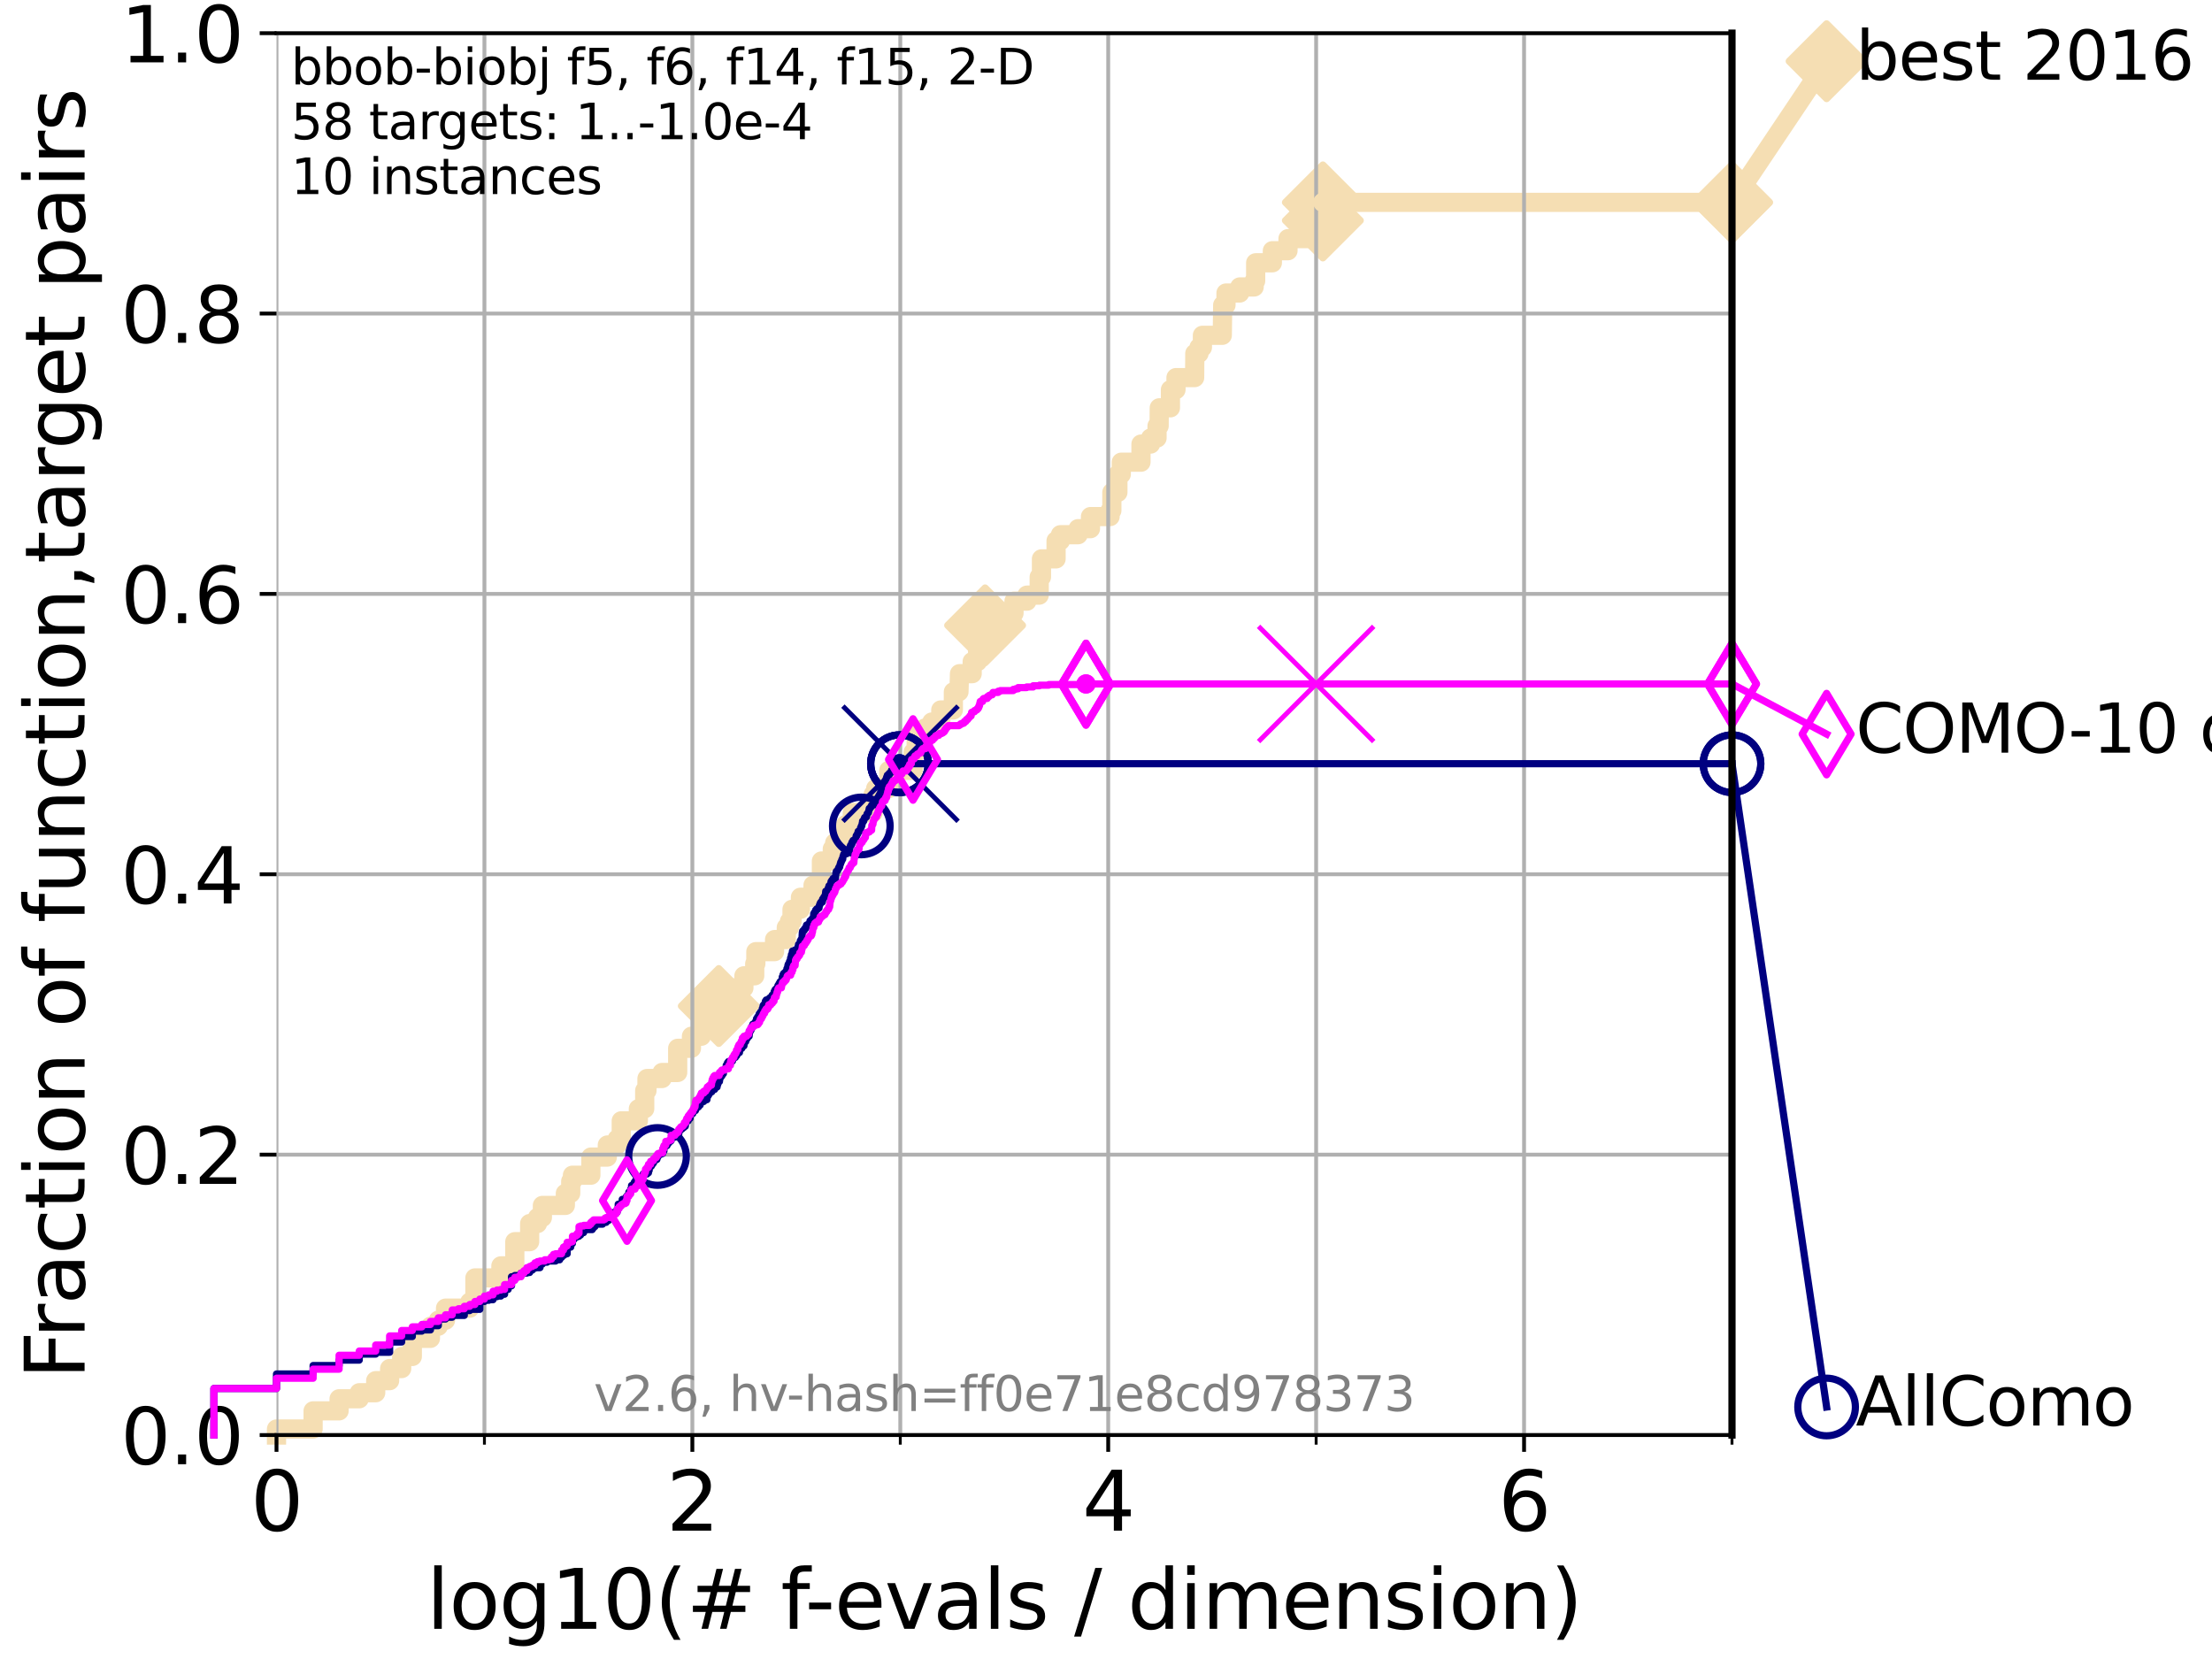 <?xml version="1.0" encoding="utf-8" standalone="no"?>
<!DOCTYPE svg PUBLIC "-//W3C//DTD SVG 1.1//EN"
  "http://www.w3.org/Graphics/SVG/1.1/DTD/svg11.dtd">
<svg xmlns:xlink="http://www.w3.org/1999/xlink" width="460.8pt" height="345.6pt" viewBox="0 0 460.8 345.6" xmlns="http://www.w3.org/2000/svg" version="1.1">
 <defs>
  <style type="text/css">*{stroke-linejoin: round; stroke-linecap: butt}</style>
 </defs>
 <g id="figure_1">
  <g id="patch_1">
   <path d="M 0 345.6 
L 460.8 345.6 
L 460.8 0 
L 0 0 
z
" style="fill: #ffffff"/>
  </g>
  <g id="axes_1">
   <g id="patch_2">
    <path d="M 57.6 298.944 
L 360.806 298.944 
L 360.806 6.912 
L 57.6 6.912 
z
" style="fill: #ffffff"/>
   </g>
   <g id="line2d_1">
    <path d="M 57.6 298.944 
L 57.6 297.685 
L 65.227 297.685 
L 65.227 293.909 
L 70.639 293.909 
L 70.639 291.391 
L 74.837 291.391 
L 74.837 290.133 
L 78.267 290.133 
L 78.267 287.615 
L 81.166 287.615 
L 81.166 285.098 
L 83.678 285.098 
L 83.678 282.58 
L 85.894 282.58 
L 85.894 278.804 
L 89.669 278.804 
L 89.669 276.286 
L 91.306 276.286 
L 91.306 275.028 
L 92.812 275.028 
L 92.812 272.51 
L 97.858 272.51 
L 97.858 271.251 
L 98.933 271.251 
L 98.933 266.216 
L 104.345 266.216 
L 104.345 263.699 
L 107.245 263.699 
L 107.245 258.664 
L 110.336 258.664 
L 110.336 254.887 
L 111.972 254.887 
L 111.972 253.629 
L 112.989 253.629 
L 112.989 251.111 
L 117.772 251.111 
L 117.772 248.594 
L 118.89 248.594 
L 118.89 246.076 
L 119.248 246.076 
L 119.248 244.817 
L 123.088 244.817 
L 123.088 241.041 
L 126.517 241.041 
L 126.517 238.524 
L 128.571 238.524 
L 128.571 237.265 
L 129.417 237.265 
L 129.417 233.489 
L 132.984 233.489 
L 132.984 230.971 
L 134.305 230.971 
L 134.305 227.195 
L 134.777 227.195 
L 134.777 224.677 
L 137.92 224.677 
L 137.92 223.418 
L 141.173 223.418 
L 141.173 218.383 
L 144.041 218.383 
L 144.041 215.866 
L 146.109 215.866 
L 146.109 213.348 
L 149.238 213.348 
L 149.238 209.572 
L 149.736 209.572 
L 149.736 205.796 
L 154.971 205.796 
L 154.971 203.278 
L 157.222 203.278 
L 157.222 200.761 
L 157.457 200.761 
L 157.457 198.243 
L 161.354 198.243 
L 161.354 195.726 
L 163.8 195.726 
L 163.8 193.208 
L 164.453 193.208 
L 164.453 191.95 
L 164.991 191.95 
L 164.991 189.432 
L 166.747 189.432 
L 166.747 186.914 
L 169.369 186.914 
L 169.369 184.397 
L 170.773 184.397 
L 170.773 183.138 
L 171.114 183.138 
L 171.114 179.362 
L 173.382 179.362 
L 173.382 176.844 
L 173.875 176.844 
L 173.875 175.586 
L 176.128 175.586 
L 176.128 171.809 
L 177.492 171.809 
L 177.556 169.292 
L 181.894 169.292 
L 181.894 165.516 
L 182.42 165.516 
L 182.42 164.257 
L 185.152 164.257 
L 185.152 160.481 
L 190.224 160.481 
L 190.224 156.704 
L 190.857 156.704 
L 190.857 152.928 
L 192.683 152.928 
L 192.683 151.669 
L 194.115 151.669 
L 194.115 150.41 
L 195.983 150.41 
L 195.983 147.893 
L 198.603 147.893 
L 198.603 144.117 
L 199.773 144.117 
L 199.88 140.34 
L 202.523 140.34 
L 202.523 137.823 
L 203.654 137.823 
L 203.654 134.047 
L 205.214 134.047 
L 205.214 130.27 
L 208.184 130.27 
L 208.184 129.012 
L 208.44 129.012 
L 208.44 127.753 
L 211.233 127.753 
L 211.233 125.235 
L 213.927 125.235 
L 213.927 123.977 
L 216.483 123.977 
L 216.483 120.2 
L 216.955 120.2 
L 216.955 116.424 
L 220 116.424 
L 220 112.648 
L 220.908 112.648 
L 220.908 111.389 
L 224.591 111.389 
L 224.591 110.13 
L 227.167 110.13 
L 227.167 107.613 
L 231.257 107.613 
L 231.257 106.354 
L 231.618 106.354 
L 231.618 102.578 
L 232.877 102.578 
L 232.877 98.801 
L 233.584 98.801 
L 233.584 96.284 
L 237.686 96.284 
L 237.686 92.508 
L 239.685 92.508 
L 239.685 91.249 
L 241.033 91.249 
L 241.033 88.731 
L 241.468 88.731 
L 241.495 84.955 
L 243.822 84.955 
L 243.822 81.179 
L 244.981 81.179 
L 244.981 78.661 
L 248.866 78.661 
L 248.902 73.626 
L 249.775 73.626 
L 249.775 72.367 
L 250.483 72.367 
L 250.483 69.85 
L 254.625 69.85 
L 254.71 63.556 
L 255.397 63.556 
L 255.397 61.039 
L 258.259 61.039 
L 258.259 59.78 
L 261.266 59.78 
L 261.266 58.521 
L 261.578 58.521 
L 261.578 54.745 
L 265.057 54.745 
L 265.057 52.227 
L 268.314 52.227 
L 268.314 49.71 
L 272.245 49.71 
L 272.245 45.934 
L 275.576 45.934 
L 275.576 42.157 
L 360.806 42.157 
L 360.806 42.157 
" style="fill: none; stroke: #f5deb3; stroke-width: 4; stroke-linecap: square"/>
   </g>
   <g id="line2d_2">
    <defs>
     <path id="m0c58b4a352" d="M -0 7.778 
L 7.778 0 
L 0 -7.778 
L -7.778 -0 
z
" style="stroke: #f5deb3; stroke-width: 1.5; stroke-linejoin: miter"/>
    </defs>
    <g>
     <use xlink:href="#m0c58b4a352" x="149.736" y="209.572" style="fill: #f5deb3; stroke: #f5deb3; stroke-width: 1.5; stroke-linejoin: miter"/>
     <use xlink:href="#m0c58b4a352" x="205.214" y="130.27" style="fill: #f5deb3; stroke: #f5deb3; stroke-width: 1.5; stroke-linejoin: miter"/>
     <use xlink:href="#m0c58b4a352" x="275.576" y="45.934" style="fill: #f5deb3; stroke: #f5deb3; stroke-width: 1.5; stroke-linejoin: miter"/>
     <use xlink:href="#m0c58b4a352" x="275.576" y="42.157" style="fill: #f5deb3; stroke: #f5deb3; stroke-width: 1.5; stroke-linejoin: miter"/>
     <use xlink:href="#m0c58b4a352" x="360.806" y="42.157" style="fill: #f5deb3; stroke: #f5deb3; stroke-width: 1.5; stroke-linejoin: miter"/>
    </g>
   </g>
   <g id="line2d_3">
    <path style="fill: none; stroke: #f5deb3; stroke-width: 4; stroke-linecap: square"/>
    <g/>
   </g>
   <g id="line2d_4">
    <path d="M 360.806 42.157 
L 380.515 12.753 
" style="fill: none; stroke: #f5deb3; stroke-width: 4; stroke-linecap: square"/>
    <g>
     <use xlink:href="#m0c58b4a352" x="360.806" y="42.157" style="fill: #f5deb3; stroke: #f5deb3; stroke-width: 1.5; stroke-linejoin: miter"/>
     <use xlink:href="#m0c58b4a352" x="380.515" y="12.753" style="fill: #f5deb3; stroke: #f5deb3; stroke-width: 1.5; stroke-linejoin: miter"/>
    </g>
   </g>
   <g id="matplotlib.axis_1">
    <g id="xtick_1">
     <g id="line2d_5">
      <path d="M 57.6 298.944 
L 57.6 6.912 
" clip-path="url(#pfdd478a4e7)" style="fill: none; stroke: #b0b0b0; stroke-width: 0.8; stroke-linecap: square"/>
     </g>
     <g id="line2d_6">
      <defs>
       <path id="m4cc755c491" d="M 0 0 
L 0 3.5 
" style="stroke: #000000; stroke-width: 0.8"/>
      </defs>
      <g>
       <use xlink:href="#m4cc755c491" x="57.6" y="298.944" style="stroke: #000000; stroke-width: 0.8"/>
      </g>
     </g>
     <g id="text_1">
      <!-- 0 -->
      <g transform="translate(52.192 318.861) scale(0.17 -0.17)">
       <defs>
        <path id="DejaVuSans-30" d="M 2034 4250 
Q 1547 4250 1301 3770 
Q 1056 3291 1056 2328 
Q 1056 1369 1301 889 
Q 1547 409 2034 409 
Q 2525 409 2770 889 
Q 3016 1369 3016 2328 
Q 3016 3291 2770 3770 
Q 2525 4250 2034 4250 
z
M 2034 4750 
Q 2819 4750 3233 4129 
Q 3647 3509 3647 2328 
Q 3647 1150 3233 529 
Q 2819 -91 2034 -91 
Q 1250 -91 836 529 
Q 422 1150 422 2328 
Q 422 3509 836 4129 
Q 1250 4750 2034 4750 
z
" transform="scale(0.016)"/>
       </defs>
       <use xlink:href="#DejaVuSans-30"/>
      </g>
     </g>
    </g>
    <g id="xtick_2">
     <g id="line2d_7">
      <path d="M 144.23 298.944 
L 144.23 6.912 
" clip-path="url(#pfdd478a4e7)" style="fill: none; stroke: #b0b0b0; stroke-width: 0.8; stroke-linecap: square"/>
     </g>
     <g id="line2d_8">
      <g>
       <use xlink:href="#m4cc755c491" x="144.23" y="298.944" style="stroke: #000000; stroke-width: 0.8"/>
      </g>
     </g>
     <g id="text_2">
      <!-- 2 -->
      <g transform="translate(138.822 318.861) scale(0.17 -0.17)">
       <defs>
        <path id="DejaVuSans-32" d="M 1228 531 
L 3431 531 
L 3431 0 
L 469 0 
L 469 531 
Q 828 903 1448 1529 
Q 2069 2156 2228 2338 
Q 2531 2678 2651 2914 
Q 2772 3150 2772 3378 
Q 2772 3750 2511 3984 
Q 2250 4219 1831 4219 
Q 1534 4219 1204 4116 
Q 875 4013 500 3803 
L 500 4441 
Q 881 4594 1212 4672 
Q 1544 4750 1819 4750 
Q 2544 4750 2975 4387 
Q 3406 4025 3406 3419 
Q 3406 3131 3298 2873 
Q 3191 2616 2906 2266 
Q 2828 2175 2409 1742 
Q 1991 1309 1228 531 
z
" transform="scale(0.016)"/>
       </defs>
       <use xlink:href="#DejaVuSans-32"/>
      </g>
     </g>
    </g>
    <g id="xtick_3">
     <g id="line2d_9">
      <path d="M 230.861 298.944 
L 230.861 6.912 
" clip-path="url(#pfdd478a4e7)" style="fill: none; stroke: #b0b0b0; stroke-width: 0.8; stroke-linecap: square"/>
     </g>
     <g id="line2d_10">
      <g>
       <use xlink:href="#m4cc755c491" x="230.861" y="298.944" style="stroke: #000000; stroke-width: 0.8"/>
      </g>
     </g>
     <g id="text_3">
      <!-- 4 -->
      <g transform="translate(225.453 318.861) scale(0.17 -0.17)">
       <defs>
        <path id="DejaVuSans-34" d="M 2419 4116 
L 825 1625 
L 2419 1625 
L 2419 4116 
z
M 2253 4666 
L 3047 4666 
L 3047 1625 
L 3713 1625 
L 3713 1100 
L 3047 1100 
L 3047 0 
L 2419 0 
L 2419 1100 
L 313 1100 
L 313 1709 
L 2253 4666 
z
" transform="scale(0.016)"/>
       </defs>
       <use xlink:href="#DejaVuSans-34"/>
      </g>
     </g>
    </g>
    <g id="xtick_4">
     <g id="line2d_11">
      <path d="M 317.491 298.944 
L 317.491 6.912 
" clip-path="url(#pfdd478a4e7)" style="fill: none; stroke: #b0b0b0; stroke-width: 0.8; stroke-linecap: square"/>
     </g>
     <g id="line2d_12">
      <g>
       <use xlink:href="#m4cc755c491" x="317.491" y="298.944" style="stroke: #000000; stroke-width: 0.8"/>
      </g>
     </g>
     <g id="text_4">
      <!-- 6 -->
      <g transform="translate(312.083 318.861) scale(0.17 -0.17)">
       <defs>
        <path id="DejaVuSans-36" d="M 2113 2584 
Q 1688 2584 1439 2293 
Q 1191 2003 1191 1497 
Q 1191 994 1439 701 
Q 1688 409 2113 409 
Q 2538 409 2786 701 
Q 3034 994 3034 1497 
Q 3034 2003 2786 2293 
Q 2538 2584 2113 2584 
z
M 3366 4563 
L 3366 3988 
Q 3128 4100 2886 4159 
Q 2644 4219 2406 4219 
Q 1781 4219 1451 3797 
Q 1122 3375 1075 2522 
Q 1259 2794 1537 2939 
Q 1816 3084 2150 3084 
Q 2853 3084 3261 2657 
Q 3669 2231 3669 1497 
Q 3669 778 3244 343 
Q 2819 -91 2113 -91 
Q 1303 -91 875 529 
Q 447 1150 447 2328 
Q 447 3434 972 4092 
Q 1497 4750 2381 4750 
Q 2619 4750 2861 4703 
Q 3103 4656 3366 4563 
z
" transform="scale(0.016)"/>
       </defs>
       <use xlink:href="#DejaVuSans-36"/>
      </g>
     </g>
    </g>
    <g id="xtick_5">
     <g id="line2d_13">
      <path d="M 100.915 298.944 
L 100.915 6.912 
" clip-path="url(#pfdd478a4e7)" style="fill: none; stroke: #b0b0b0; stroke-width: 0.8; stroke-linecap: square"/>
     </g>
     <g id="line2d_14">
      <defs>
       <path id="mba85d2206b" d="M 0 0 
L 0 2 
" style="stroke: #000000; stroke-width: 0.6"/>
      </defs>
      <g>
       <use xlink:href="#mba85d2206b" x="100.915" y="298.944" style="stroke: #000000; stroke-width: 0.6"/>
      </g>
     </g>
    </g>
    <g id="xtick_6">
     <g id="line2d_15">
      <path d="M 187.546 298.944 
L 187.546 6.912 
" clip-path="url(#pfdd478a4e7)" style="fill: none; stroke: #b0b0b0; stroke-width: 0.8; stroke-linecap: square"/>
     </g>
     <g id="line2d_16">
      <g>
       <use xlink:href="#mba85d2206b" x="187.546" y="298.944" style="stroke: #000000; stroke-width: 0.6"/>
      </g>
     </g>
    </g>
    <g id="xtick_7">
     <g id="line2d_17">
      <path d="M 274.176 298.944 
L 274.176 6.912 
" clip-path="url(#pfdd478a4e7)" style="fill: none; stroke: #b0b0b0; stroke-width: 0.8; stroke-linecap: square"/>
     </g>
     <g id="line2d_18">
      <g>
       <use xlink:href="#mba85d2206b" x="274.176" y="298.944" style="stroke: #000000; stroke-width: 0.6"/>
      </g>
     </g>
    </g>
    <g id="xtick_8">
     <g id="line2d_19">
      <path d="M 360.806 298.944 
L 360.806 6.912 
" clip-path="url(#pfdd478a4e7)" style="fill: none; stroke: #b0b0b0; stroke-width: 0.8; stroke-linecap: square"/>
     </g>
     <g id="line2d_20">
      <g>
       <use xlink:href="#mba85d2206b" x="360.806" y="298.944" style="stroke: #000000; stroke-width: 0.6"/>
      </g>
     </g>
    </g>
    <g id="text_5">
     <!-- log10(# f-evals / dimension) -->
     <g transform="translate(88.823 339.314) scale(0.17 -0.17)">
      <defs>
       <path id="DejaVuSans-6c" d="M 603 4863 
L 1178 4863 
L 1178 0 
L 603 0 
L 603 4863 
z
" transform="scale(0.016)"/>
       <path id="DejaVuSans-6f" d="M 1959 3097 
Q 1497 3097 1228 2736 
Q 959 2375 959 1747 
Q 959 1119 1226 758 
Q 1494 397 1959 397 
Q 2419 397 2687 759 
Q 2956 1122 2956 1747 
Q 2956 2369 2687 2733 
Q 2419 3097 1959 3097 
z
M 1959 3584 
Q 2709 3584 3137 3096 
Q 3566 2609 3566 1747 
Q 3566 888 3137 398 
Q 2709 -91 1959 -91 
Q 1206 -91 779 398 
Q 353 888 353 1747 
Q 353 2609 779 3096 
Q 1206 3584 1959 3584 
z
" transform="scale(0.016)"/>
       <path id="DejaVuSans-67" d="M 2906 1791 
Q 2906 2416 2648 2759 
Q 2391 3103 1925 3103 
Q 1463 3103 1205 2759 
Q 947 2416 947 1791 
Q 947 1169 1205 825 
Q 1463 481 1925 481 
Q 2391 481 2648 825 
Q 2906 1169 2906 1791 
z
M 3481 434 
Q 3481 -459 3084 -895 
Q 2688 -1331 1869 -1331 
Q 1566 -1331 1297 -1286 
Q 1028 -1241 775 -1147 
L 775 -588 
Q 1028 -725 1275 -790 
Q 1522 -856 1778 -856 
Q 2344 -856 2625 -561 
Q 2906 -266 2906 331 
L 2906 616 
Q 2728 306 2450 153 
Q 2172 0 1784 0 
Q 1141 0 747 490 
Q 353 981 353 1791 
Q 353 2603 747 3093 
Q 1141 3584 1784 3584 
Q 2172 3584 2450 3431 
Q 2728 3278 2906 2969 
L 2906 3500 
L 3481 3500 
L 3481 434 
z
" transform="scale(0.016)"/>
       <path id="DejaVuSans-31" d="M 794 531 
L 1825 531 
L 1825 4091 
L 703 3866 
L 703 4441 
L 1819 4666 
L 2450 4666 
L 2450 531 
L 3481 531 
L 3481 0 
L 794 0 
L 794 531 
z
" transform="scale(0.016)"/>
       <path id="DejaVuSans-28" d="M 1984 4856 
Q 1566 4138 1362 3434 
Q 1159 2731 1159 2009 
Q 1159 1288 1364 580 
Q 1569 -128 1984 -844 
L 1484 -844 
Q 1016 -109 783 600 
Q 550 1309 550 2009 
Q 550 2706 781 3412 
Q 1013 4119 1484 4856 
L 1984 4856 
z
" transform="scale(0.016)"/>
       <path id="DejaVuSans-23" d="M 3272 2816 
L 2363 2816 
L 2100 1772 
L 3016 1772 
L 3272 2816 
z
M 2803 4594 
L 2478 3297 
L 3391 3297 
L 3719 4594 
L 4219 4594 
L 3897 3297 
L 4872 3297 
L 4872 2816 
L 3775 2816 
L 3519 1772 
L 4513 1772 
L 4513 1294 
L 3397 1294 
L 3072 0 
L 2572 0 
L 2894 1294 
L 1978 1294 
L 1656 0 
L 1153 0 
L 1478 1294 
L 494 1294 
L 494 1772 
L 1594 1772 
L 1856 2816 
L 850 2816 
L 850 3297 
L 1978 3297 
L 2297 4594 
L 2803 4594 
z
" transform="scale(0.016)"/>
       <path id="DejaVuSans-20" transform="scale(0.016)"/>
       <path id="DejaVuSans-66" d="M 2375 4863 
L 2375 4384 
L 1825 4384 
Q 1516 4384 1395 4259 
Q 1275 4134 1275 3809 
L 1275 3500 
L 2222 3500 
L 2222 3053 
L 1275 3053 
L 1275 0 
L 697 0 
L 697 3053 
L 147 3053 
L 147 3500 
L 697 3500 
L 697 3744 
Q 697 4328 969 4595 
Q 1241 4863 1831 4863 
L 2375 4863 
z
" transform="scale(0.016)"/>
       <path id="DejaVuSans-2d" d="M 313 2009 
L 1997 2009 
L 1997 1497 
L 313 1497 
L 313 2009 
z
" transform="scale(0.016)"/>
       <path id="DejaVuSans-65" d="M 3597 1894 
L 3597 1613 
L 953 1613 
Q 991 1019 1311 708 
Q 1631 397 2203 397 
Q 2534 397 2845 478 
Q 3156 559 3463 722 
L 3463 178 
Q 3153 47 2828 -22 
Q 2503 -91 2169 -91 
Q 1331 -91 842 396 
Q 353 884 353 1716 
Q 353 2575 817 3079 
Q 1281 3584 2069 3584 
Q 2775 3584 3186 3129 
Q 3597 2675 3597 1894 
z
M 3022 2063 
Q 3016 2534 2758 2815 
Q 2500 3097 2075 3097 
Q 1594 3097 1305 2825 
Q 1016 2553 972 2059 
L 3022 2063 
z
" transform="scale(0.016)"/>
       <path id="DejaVuSans-76" d="M 191 3500 
L 800 3500 
L 1894 563 
L 2988 3500 
L 3597 3500 
L 2284 0 
L 1503 0 
L 191 3500 
z
" transform="scale(0.016)"/>
       <path id="DejaVuSans-61" d="M 2194 1759 
Q 1497 1759 1228 1600 
Q 959 1441 959 1056 
Q 959 750 1161 570 
Q 1363 391 1709 391 
Q 2188 391 2477 730 
Q 2766 1069 2766 1631 
L 2766 1759 
L 2194 1759 
z
M 3341 1997 
L 3341 0 
L 2766 0 
L 2766 531 
Q 2569 213 2275 61 
Q 1981 -91 1556 -91 
Q 1019 -91 701 211 
Q 384 513 384 1019 
Q 384 1609 779 1909 
Q 1175 2209 1959 2209 
L 2766 2209 
L 2766 2266 
Q 2766 2663 2505 2880 
Q 2244 3097 1772 3097 
Q 1472 3097 1187 3025 
Q 903 2953 641 2809 
L 641 3341 
Q 956 3463 1253 3523 
Q 1550 3584 1831 3584 
Q 2591 3584 2966 3190 
Q 3341 2797 3341 1997 
z
" transform="scale(0.016)"/>
       <path id="DejaVuSans-73" d="M 2834 3397 
L 2834 2853 
Q 2591 2978 2328 3040 
Q 2066 3103 1784 3103 
Q 1356 3103 1142 2972 
Q 928 2841 928 2578 
Q 928 2378 1081 2264 
Q 1234 2150 1697 2047 
L 1894 2003 
Q 2506 1872 2764 1633 
Q 3022 1394 3022 966 
Q 3022 478 2636 193 
Q 2250 -91 1575 -91 
Q 1294 -91 989 -36 
Q 684 19 347 128 
L 347 722 
Q 666 556 975 473 
Q 1284 391 1588 391 
Q 1994 391 2212 530 
Q 2431 669 2431 922 
Q 2431 1156 2273 1281 
Q 2116 1406 1581 1522 
L 1381 1569 
Q 847 1681 609 1914 
Q 372 2147 372 2553 
Q 372 3047 722 3315 
Q 1072 3584 1716 3584 
Q 2034 3584 2315 3537 
Q 2597 3491 2834 3397 
z
" transform="scale(0.016)"/>
       <path id="DejaVuSans-2f" d="M 1625 4666 
L 2156 4666 
L 531 -594 
L 0 -594 
L 1625 4666 
z
" transform="scale(0.016)"/>
       <path id="DejaVuSans-64" d="M 2906 2969 
L 2906 4863 
L 3481 4863 
L 3481 0 
L 2906 0 
L 2906 525 
Q 2725 213 2448 61 
Q 2172 -91 1784 -91 
Q 1150 -91 751 415 
Q 353 922 353 1747 
Q 353 2572 751 3078 
Q 1150 3584 1784 3584 
Q 2172 3584 2448 3432 
Q 2725 3281 2906 2969 
z
M 947 1747 
Q 947 1113 1208 752 
Q 1469 391 1925 391 
Q 2381 391 2643 752 
Q 2906 1113 2906 1747 
Q 2906 2381 2643 2742 
Q 2381 3103 1925 3103 
Q 1469 3103 1208 2742 
Q 947 2381 947 1747 
z
" transform="scale(0.016)"/>
       <path id="DejaVuSans-69" d="M 603 3500 
L 1178 3500 
L 1178 0 
L 603 0 
L 603 3500 
z
M 603 4863 
L 1178 4863 
L 1178 4134 
L 603 4134 
L 603 4863 
z
" transform="scale(0.016)"/>
       <path id="DejaVuSans-6d" d="M 3328 2828 
Q 3544 3216 3844 3400 
Q 4144 3584 4550 3584 
Q 5097 3584 5394 3201 
Q 5691 2819 5691 2113 
L 5691 0 
L 5113 0 
L 5113 2094 
Q 5113 2597 4934 2840 
Q 4756 3084 4391 3084 
Q 3944 3084 3684 2787 
Q 3425 2491 3425 1978 
L 3425 0 
L 2847 0 
L 2847 2094 
Q 2847 2600 2669 2842 
Q 2491 3084 2119 3084 
Q 1678 3084 1418 2786 
Q 1159 2488 1159 1978 
L 1159 0 
L 581 0 
L 581 3500 
L 1159 3500 
L 1159 2956 
Q 1356 3278 1631 3431 
Q 1906 3584 2284 3584 
Q 2666 3584 2933 3390 
Q 3200 3197 3328 2828 
z
" transform="scale(0.016)"/>
       <path id="DejaVuSans-6e" d="M 3513 2113 
L 3513 0 
L 2938 0 
L 2938 2094 
Q 2938 2591 2744 2837 
Q 2550 3084 2163 3084 
Q 1697 3084 1428 2787 
Q 1159 2491 1159 1978 
L 1159 0 
L 581 0 
L 581 3500 
L 1159 3500 
L 1159 2956 
Q 1366 3272 1645 3428 
Q 1925 3584 2291 3584 
Q 2894 3584 3203 3211 
Q 3513 2838 3513 2113 
z
" transform="scale(0.016)"/>
       <path id="DejaVuSans-29" d="M 513 4856 
L 1013 4856 
Q 1481 4119 1714 3412 
Q 1947 2706 1947 2009 
Q 1947 1309 1714 600 
Q 1481 -109 1013 -844 
L 513 -844 
Q 928 -128 1133 580 
Q 1338 1288 1338 2009 
Q 1338 2731 1133 3434 
Q 928 4138 513 4856 
z
" transform="scale(0.016)"/>
      </defs>
      <use xlink:href="#DejaVuSans-6c"/>
      <use xlink:href="#DejaVuSans-6f" x="27.783"/>
      <use xlink:href="#DejaVuSans-67" x="88.965"/>
      <use xlink:href="#DejaVuSans-31" x="152.441"/>
      <use xlink:href="#DejaVuSans-30" x="216.064"/>
      <use xlink:href="#DejaVuSans-28" x="279.688"/>
      <use xlink:href="#DejaVuSans-23" x="318.701"/>
      <use xlink:href="#DejaVuSans-20" x="402.49"/>
      <use xlink:href="#DejaVuSans-66" x="434.277"/>
      <use xlink:href="#DejaVuSans-2d" x="463.982"/>
      <use xlink:href="#DejaVuSans-65" x="500.066"/>
      <use xlink:href="#DejaVuSans-76" x="561.59"/>
      <use xlink:href="#DejaVuSans-61" x="620.77"/>
      <use xlink:href="#DejaVuSans-6c" x="682.049"/>
      <use xlink:href="#DejaVuSans-73" x="709.832"/>
      <use xlink:href="#DejaVuSans-20" x="761.932"/>
      <use xlink:href="#DejaVuSans-2f" x="793.719"/>
      <use xlink:href="#DejaVuSans-20" x="827.41"/>
      <use xlink:href="#DejaVuSans-64" x="859.197"/>
      <use xlink:href="#DejaVuSans-69" x="922.674"/>
      <use xlink:href="#DejaVuSans-6d" x="950.457"/>
      <use xlink:href="#DejaVuSans-65" x="1047.869"/>
      <use xlink:href="#DejaVuSans-6e" x="1109.393"/>
      <use xlink:href="#DejaVuSans-73" x="1172.771"/>
      <use xlink:href="#DejaVuSans-69" x="1224.871"/>
      <use xlink:href="#DejaVuSans-6f" x="1252.654"/>
      <use xlink:href="#DejaVuSans-6e" x="1313.836"/>
      <use xlink:href="#DejaVuSans-29" x="1377.215"/>
     </g>
    </g>
   </g>
   <g id="matplotlib.axis_2">
    <g id="ytick_1">
     <g id="line2d_21">
      <path d="M 57.6 298.944 
L 360.806 298.944 
" clip-path="url(#pfdd478a4e7)" style="fill: none; stroke: #b0b0b0; stroke-width: 0.8; stroke-linecap: square"/>
     </g>
     <g id="line2d_22">
      <defs>
       <path id="m19fef0120f" d="M 0 0 
L -3.5 0 
" style="stroke: #000000; stroke-width: 0.8"/>
      </defs>
      <g>
       <use xlink:href="#m19fef0120f" x="57.6" y="298.944" style="stroke: #000000; stroke-width: 0.8"/>
      </g>
     </g>
     <g id="text_6">
      <!-- 0.0 -->
      <g transform="translate(25.155 305.023) scale(0.16 -0.16)">
       <defs>
        <path id="DejaVuSans-2e" d="M 684 794 
L 1344 794 
L 1344 0 
L 684 0 
L 684 794 
z
" transform="scale(0.016)"/>
       </defs>
       <use xlink:href="#DejaVuSans-30"/>
       <use xlink:href="#DejaVuSans-2e" x="63.623"/>
       <use xlink:href="#DejaVuSans-30" x="95.41"/>
      </g>
     </g>
    </g>
    <g id="ytick_2">
     <g id="line2d_23">
      <path d="M 57.6 240.538 
L 360.806 240.538 
" clip-path="url(#pfdd478a4e7)" style="fill: none; stroke: #b0b0b0; stroke-width: 0.8; stroke-linecap: square"/>
     </g>
     <g id="line2d_24">
      <g>
       <use xlink:href="#m19fef0120f" x="57.6" y="240.538" style="stroke: #000000; stroke-width: 0.8"/>
      </g>
     </g>
     <g id="text_7">
      <!-- 0.2 -->
      <g transform="translate(25.155 246.616) scale(0.16 -0.16)">
       <use xlink:href="#DejaVuSans-30"/>
       <use xlink:href="#DejaVuSans-2e" x="63.623"/>
       <use xlink:href="#DejaVuSans-32" x="95.41"/>
      </g>
     </g>
    </g>
    <g id="ytick_3">
     <g id="line2d_25">
      <path d="M 57.6 182.131 
L 360.806 182.131 
" clip-path="url(#pfdd478a4e7)" style="fill: none; stroke: #b0b0b0; stroke-width: 0.8; stroke-linecap: square"/>
     </g>
     <g id="line2d_26">
      <g>
       <use xlink:href="#m19fef0120f" x="57.6" y="182.131" style="stroke: #000000; stroke-width: 0.8"/>
      </g>
     </g>
     <g id="text_8">
      <!-- 0.4 -->
      <g transform="translate(25.155 188.21) scale(0.16 -0.16)">
       <use xlink:href="#DejaVuSans-30"/>
       <use xlink:href="#DejaVuSans-2e" x="63.623"/>
       <use xlink:href="#DejaVuSans-34" x="95.41"/>
      </g>
     </g>
    </g>
    <g id="ytick_4">
     <g id="line2d_27">
      <path d="M 57.6 123.725 
L 360.806 123.725 
" clip-path="url(#pfdd478a4e7)" style="fill: none; stroke: #b0b0b0; stroke-width: 0.8; stroke-linecap: square"/>
     </g>
     <g id="line2d_28">
      <g>
       <use xlink:href="#m19fef0120f" x="57.6" y="123.725" style="stroke: #000000; stroke-width: 0.8"/>
      </g>
     </g>
     <g id="text_9">
      <!-- 0.6 -->
      <g transform="translate(25.155 129.804) scale(0.16 -0.16)">
       <use xlink:href="#DejaVuSans-30"/>
       <use xlink:href="#DejaVuSans-2e" x="63.623"/>
       <use xlink:href="#DejaVuSans-36" x="95.41"/>
      </g>
     </g>
    </g>
    <g id="ytick_5">
     <g id="line2d_29">
      <path d="M 57.6 65.318 
L 360.806 65.318 
" clip-path="url(#pfdd478a4e7)" style="fill: none; stroke: #b0b0b0; stroke-width: 0.8; stroke-linecap: square"/>
     </g>
     <g id="line2d_30">
      <g>
       <use xlink:href="#m19fef0120f" x="57.6" y="65.318" style="stroke: #000000; stroke-width: 0.8"/>
      </g>
     </g>
     <g id="text_10">
      <!-- 0.8 -->
      <g transform="translate(25.155 71.397) scale(0.16 -0.16)">
       <defs>
        <path id="DejaVuSans-38" d="M 2034 2216 
Q 1584 2216 1326 1975 
Q 1069 1734 1069 1313 
Q 1069 891 1326 650 
Q 1584 409 2034 409 
Q 2484 409 2743 651 
Q 3003 894 3003 1313 
Q 3003 1734 2745 1975 
Q 2488 2216 2034 2216 
z
M 1403 2484 
Q 997 2584 770 2862 
Q 544 3141 544 3541 
Q 544 4100 942 4425 
Q 1341 4750 2034 4750 
Q 2731 4750 3128 4425 
Q 3525 4100 3525 3541 
Q 3525 3141 3298 2862 
Q 3072 2584 2669 2484 
Q 3125 2378 3379 2068 
Q 3634 1759 3634 1313 
Q 3634 634 3220 271 
Q 2806 -91 2034 -91 
Q 1263 -91 848 271 
Q 434 634 434 1313 
Q 434 1759 690 2068 
Q 947 2378 1403 2484 
z
M 1172 3481 
Q 1172 3119 1398 2916 
Q 1625 2713 2034 2713 
Q 2441 2713 2670 2916 
Q 2900 3119 2900 3481 
Q 2900 3844 2670 4047 
Q 2441 4250 2034 4250 
Q 1625 4250 1398 4047 
Q 1172 3844 1172 3481 
z
" transform="scale(0.016)"/>
       </defs>
       <use xlink:href="#DejaVuSans-30"/>
       <use xlink:href="#DejaVuSans-2e" x="63.623"/>
       <use xlink:href="#DejaVuSans-38" x="95.41"/>
      </g>
     </g>
    </g>
    <g id="ytick_6">
     <g id="line2d_31">
      <path d="M 57.6 6.912 
L 360.806 6.912 
" clip-path="url(#pfdd478a4e7)" style="fill: none; stroke: #b0b0b0; stroke-width: 0.8; stroke-linecap: square"/>
     </g>
     <g id="line2d_32">
      <g>
       <use xlink:href="#m19fef0120f" x="57.6" y="6.912" style="stroke: #000000; stroke-width: 0.8"/>
      </g>
     </g>
     <g id="text_11">
      <!-- 1.0 -->
      <g transform="translate(25.155 12.991) scale(0.16 -0.16)">
       <use xlink:href="#DejaVuSans-31"/>
       <use xlink:href="#DejaVuSans-2e" x="63.623"/>
       <use xlink:href="#DejaVuSans-30" x="95.41"/>
      </g>
     </g>
    </g>
    <g id="text_12">
     <!-- Fraction of function,target pairs -->
     <g transform="translate(17.62 287.313) rotate(-90) scale(0.17 -0.17)">
      <defs>
       <path id="DejaVuSans-46" d="M 628 4666 
L 3309 4666 
L 3309 4134 
L 1259 4134 
L 1259 2759 
L 3109 2759 
L 3109 2228 
L 1259 2228 
L 1259 0 
L 628 0 
L 628 4666 
z
" transform="scale(0.016)"/>
       <path id="DejaVuSans-72" d="M 2631 2963 
Q 2534 3019 2420 3045 
Q 2306 3072 2169 3072 
Q 1681 3072 1420 2755 
Q 1159 2438 1159 1844 
L 1159 0 
L 581 0 
L 581 3500 
L 1159 3500 
L 1159 2956 
Q 1341 3275 1631 3429 
Q 1922 3584 2338 3584 
Q 2397 3584 2469 3576 
Q 2541 3569 2628 3553 
L 2631 2963 
z
" transform="scale(0.016)"/>
       <path id="DejaVuSans-63" d="M 3122 3366 
L 3122 2828 
Q 2878 2963 2633 3030 
Q 2388 3097 2138 3097 
Q 1578 3097 1268 2742 
Q 959 2388 959 1747 
Q 959 1106 1268 751 
Q 1578 397 2138 397 
Q 2388 397 2633 464 
Q 2878 531 3122 666 
L 3122 134 
Q 2881 22 2623 -34 
Q 2366 -91 2075 -91 
Q 1284 -91 818 406 
Q 353 903 353 1747 
Q 353 2603 823 3093 
Q 1294 3584 2113 3584 
Q 2378 3584 2631 3529 
Q 2884 3475 3122 3366 
z
" transform="scale(0.016)"/>
       <path id="DejaVuSans-74" d="M 1172 4494 
L 1172 3500 
L 2356 3500 
L 2356 3053 
L 1172 3053 
L 1172 1153 
Q 1172 725 1289 603 
Q 1406 481 1766 481 
L 2356 481 
L 2356 0 
L 1766 0 
Q 1100 0 847 248 
Q 594 497 594 1153 
L 594 3053 
L 172 3053 
L 172 3500 
L 594 3500 
L 594 4494 
L 1172 4494 
z
" transform="scale(0.016)"/>
       <path id="DejaVuSans-75" d="M 544 1381 
L 544 3500 
L 1119 3500 
L 1119 1403 
Q 1119 906 1312 657 
Q 1506 409 1894 409 
Q 2359 409 2629 706 
Q 2900 1003 2900 1516 
L 2900 3500 
L 3475 3500 
L 3475 0 
L 2900 0 
L 2900 538 
Q 2691 219 2414 64 
Q 2138 -91 1772 -91 
Q 1169 -91 856 284 
Q 544 659 544 1381 
z
M 1991 3584 
L 1991 3584 
z
" transform="scale(0.016)"/>
       <path id="DejaVuSans-2c" d="M 750 794 
L 1409 794 
L 1409 256 
L 897 -744 
L 494 -744 
L 750 256 
L 750 794 
z
" transform="scale(0.016)"/>
       <path id="DejaVuSans-70" d="M 1159 525 
L 1159 -1331 
L 581 -1331 
L 581 3500 
L 1159 3500 
L 1159 2969 
Q 1341 3281 1617 3432 
Q 1894 3584 2278 3584 
Q 2916 3584 3314 3078 
Q 3713 2572 3713 1747 
Q 3713 922 3314 415 
Q 2916 -91 2278 -91 
Q 1894 -91 1617 61 
Q 1341 213 1159 525 
z
M 3116 1747 
Q 3116 2381 2855 2742 
Q 2594 3103 2138 3103 
Q 1681 3103 1420 2742 
Q 1159 2381 1159 1747 
Q 1159 1113 1420 752 
Q 1681 391 2138 391 
Q 2594 391 2855 752 
Q 3116 1113 3116 1747 
z
" transform="scale(0.016)"/>
      </defs>
      <use xlink:href="#DejaVuSans-46"/>
      <use xlink:href="#DejaVuSans-72" x="50.27"/>
      <use xlink:href="#DejaVuSans-61" x="91.383"/>
      <use xlink:href="#DejaVuSans-63" x="152.662"/>
      <use xlink:href="#DejaVuSans-74" x="207.643"/>
      <use xlink:href="#DejaVuSans-69" x="246.852"/>
      <use xlink:href="#DejaVuSans-6f" x="274.635"/>
      <use xlink:href="#DejaVuSans-6e" x="335.816"/>
      <use xlink:href="#DejaVuSans-20" x="399.195"/>
      <use xlink:href="#DejaVuSans-6f" x="430.982"/>
      <use xlink:href="#DejaVuSans-66" x="492.164"/>
      <use xlink:href="#DejaVuSans-20" x="527.369"/>
      <use xlink:href="#DejaVuSans-66" x="559.156"/>
      <use xlink:href="#DejaVuSans-75" x="594.361"/>
      <use xlink:href="#DejaVuSans-6e" x="657.74"/>
      <use xlink:href="#DejaVuSans-63" x="721.119"/>
      <use xlink:href="#DejaVuSans-74" x="776.1"/>
      <use xlink:href="#DejaVuSans-69" x="815.309"/>
      <use xlink:href="#DejaVuSans-6f" x="843.092"/>
      <use xlink:href="#DejaVuSans-6e" x="904.273"/>
      <use xlink:href="#DejaVuSans-2c" x="967.652"/>
      <use xlink:href="#DejaVuSans-74" x="999.439"/>
      <use xlink:href="#DejaVuSans-61" x="1038.648"/>
      <use xlink:href="#DejaVuSans-72" x="1099.928"/>
      <use xlink:href="#DejaVuSans-67" x="1139.291"/>
      <use xlink:href="#DejaVuSans-65" x="1202.768"/>
      <use xlink:href="#DejaVuSans-74" x="1264.291"/>
      <use xlink:href="#DejaVuSans-20" x="1303.5"/>
      <use xlink:href="#DejaVuSans-70" x="1335.287"/>
      <use xlink:href="#DejaVuSans-61" x="1398.764"/>
      <use xlink:href="#DejaVuSans-69" x="1460.043"/>
      <use xlink:href="#DejaVuSans-72" x="1487.826"/>
      <use xlink:href="#DejaVuSans-73" x="1528.939"/>
     </g>
    </g>
   </g>
   <g id="line2d_33">
    <defs>
     <path id="m4325888ddf" d="M 0 1.5 
C 0.398 1.5 0.779 1.342 1.061 1.061 
C 1.342 0.779 1.5 0.398 1.5 0 
C 1.5 -0.398 1.342 -0.779 1.061 -1.061 
C 0.779 -1.342 0.398 -1.5 0 -1.5 
C -0.398 -1.5 -0.779 -1.342 -1.061 -1.061 
C -1.342 -0.779 -1.5 -0.398 -1.5 0 
C -1.5 0.398 -1.342 0.779 -1.061 1.061 
C -0.779 1.342 -0.398 1.5 0 1.5 
z
" style="stroke: #f5deb3"/>
    </defs>
    <g>
     <use xlink:href="#m4325888ddf" x="275.576" y="42.157" style="fill: #f5deb3; stroke: #f5deb3"/>
     <use xlink:href="#m4325888ddf" x="275.576" y="42.157" style="fill: #f5deb3; stroke: #f5deb3"/>
    </g>
   </g>
   <g id="line2d_34">
    <defs>
     <path id="me7a82dd43d" d="M 0 1.5 
C 0.398 1.5 0.779 1.342 1.061 1.061 
C 1.342 0.779 1.5 0.398 1.5 0 
C 1.5 -0.398 1.342 -0.779 1.061 -1.061 
C 0.779 -1.342 0.398 -1.5 0 -1.5 
C -0.398 -1.5 -0.779 -1.342 -1.061 -1.061 
C -1.342 -0.779 -1.5 -0.398 -1.5 0 
C -1.5 0.398 -1.342 0.779 -1.061 1.061 
C -0.779 1.342 -0.398 1.5 0 1.5 
z
" style="stroke: #000080"/>
    </defs>
    <g>
     <use xlink:href="#me7a82dd43d" x="187.376" y="159.096" style="fill: #000080; stroke: #000080"/>
     <use xlink:href="#me7a82dd43d" x="187.376" y="159.096" style="fill: #000080; stroke: #000080"/>
    </g>
   </g>
   <g id="line2d_35">
    <path d="M 44.561 298.944 
L 44.561 289.252 
L 57.6 289.252 
L 57.6 286.231 
L 65.227 286.231 
L 65.227 284.468 
L 70.639 284.468 
L 70.639 283.335 
L 74.837 283.335 
L 74.837 282.077 
L 78.267 282.077 
L 78.267 281.699 
L 81.166 281.699 
L 81.166 279.559 
L 83.678 279.559 
L 83.678 278.426 
L 85.894 278.426 
L 85.894 277.293 
L 87.876 277.293 
L 87.876 277.042 
L 89.669 277.042 
L 89.669 276.16 
L 91.306 276.16 
L 91.306 274.776 
L 92.812 274.776 
L 92.812 274.398 
L 94.206 274.398 
L 94.206 274.021 
L 96.718 274.021 
L 96.718 273.014 
L 97.858 273.014 
L 97.858 272.762 
L 99.95 272.762 
L 99.95 271.125 
L 100.915 271.125 
L 100.915 270.874 
L 101.833 270.874 
L 101.833 270.748 
L 102.708 270.748 
L 102.708 270.118 
L 103.544 270.118 
L 103.544 269.993 
L 104.345 269.993 
L 104.345 269.615 
L 105.113 269.615 
L 105.113 268.608 
L 105.851 268.608 
L 105.851 267.853 
L 106.561 267.853 
L 106.561 265.965 
L 107.245 265.965 
L 107.245 265.713 
L 108.543 265.713 
L 108.543 265.209 
L 109.757 265.209 
L 109.757 265.083 
L 110.336 265.083 
L 110.336 264.58 
L 110.897 264.58 
L 110.897 264.202 
L 111.442 264.202 
L 111.442 264.076 
L 112.488 264.076 
L 112.488 263.321 
L 112.989 263.321 
L 112.989 262.944 
L 113.954 262.944 
L 113.954 262.692 
L 115.747 262.692 
L 115.747 262.44 
L 116.584 262.44 
L 116.584 261.936 
L 116.988 261.936 
L 116.988 261.559 
L 117.384 261.559 
L 117.384 261.307 
L 117.772 261.307 
L 117.772 261.181 
L 118.152 261.181 
L 118.152 259.797 
L 118.89 259.797 
L 118.89 259.041 
L 119.248 259.041 
L 119.248 258.16 
L 119.6 258.16 
L 119.6 257.657 
L 120.284 257.657 
L 120.284 257.531 
L 120.617 257.531 
L 120.617 257.279 
L 120.944 257.279 
L 120.944 256.901 
L 121.266 256.901 
L 121.266 256.776 
L 121.582 256.776 
L 121.582 256.146 
L 123.375 256.146 
L 123.375 255.769 
L 123.658 255.769 
L 123.658 255.517 
L 123.936 255.517 
L 123.936 255.013 
L 125.527 255.013 
L 125.527 254.636 
L 126.275 254.636 
L 126.275 254.258 
L 126.757 254.258 
L 126.757 253.88 
L 127.227 253.88 
L 127.227 253.629 
L 127.458 253.629 
L 127.458 252.622 
L 128.354 252.622 
L 128.354 252.496 
L 128.571 252.496 
L 128.571 251.866 
L 128.786 251.866 
L 128.786 250.859 
L 129.209 250.859 
L 129.209 250.734 
L 129.417 250.734 
L 129.417 250.608 
L 129.623 250.608 
L 129.623 249.852 
L 130.423 249.852 
L 130.423 249.349 
L 130.618 249.349 
L 130.618 249.097 
L 130.811 249.097 
L 130.811 248.971 
L 131.002 248.971 
L 131.002 248.342 
L 131.378 248.342 
L 131.378 247.713 
L 131.564 247.713 
L 131.564 246.957 
L 131.929 246.957 
L 131.929 246.706 
L 132.109 246.706 
L 132.109 246.328 
L 132.287 246.328 
L 132.287 246.076 
L 132.464 246.076 
L 132.464 245.824 
L 132.984 245.824 
L 132.984 245.699 
L 133.323 245.699 
L 133.323 245.321 
L 133.82 245.321 
L 133.82 244.943 
L 133.983 244.943 
L 133.983 244.566 
L 134.777 244.566 
L 134.777 244.314 
L 135.085 244.314 
L 135.085 243.81 
L 135.238 243.81 
L 135.238 243.181 
L 135.389 243.181 
L 135.389 243.055 
L 135.539 243.055 
L 135.539 242.929 
L 135.688 242.929 
L 135.688 242.677 
L 135.835 242.677 
L 135.835 242.3 
L 136.127 242.3 
L 136.127 241.796 
L 136.414 241.796 
L 136.414 241.545 
L 136.837 241.545 
L 136.837 241.167 
L 136.975 241.167 
L 136.975 240.915 
L 137.113 240.915 
L 137.113 240.663 
L 137.25 240.663 
L 137.25 240.538 
L 137.386 240.538 
L 137.386 240.412 
L 137.788 240.412 
L 137.788 240.286 
L 138.051 240.286 
L 138.051 239.782 
L 138.31 239.782 
L 138.31 238.901 
L 138.566 238.901 
L 138.566 238.649 
L 138.944 238.649 
L 138.944 238.272 
L 139.191 238.272 
L 139.191 237.894 
L 139.435 237.894 
L 139.435 237.768 
L 139.677 237.768 
L 139.677 237.642 
L 139.796 237.642 
L 139.796 237.265 
L 139.915 237.265 
L 139.915 236.887 
L 140.612 236.887 
L 140.612 236.635 
L 140.838 236.635 
L 140.838 236.51 
L 140.951 236.51 
L 140.951 236.258 
L 141.393 236.258 
L 141.502 235.377 
L 141.826 235.377 
L 141.826 235.125 
L 142.144 235.125 
L 142.248 234.873 
L 142.456 234.873 
L 142.456 234.621 
L 142.764 234.621 
L 142.865 233.866 
L 142.966 233.866 
L 143.066 233.489 
L 143.364 233.489 
L 143.462 232.985 
L 143.754 232.985 
L 143.85 231.978 
L 144.324 231.978 
L 144.324 231.349 
L 144.878 231.349 
L 144.968 230.971 
L 145.058 230.971 
L 145.058 230.593 
L 145.503 230.593 
L 145.591 230.216 
L 145.852 230.216 
L 145.852 229.712 
L 146.109 229.712 
L 146.194 229.461 
L 146.613 229.461 
L 146.695 229.083 
L 147.264 229.083 
L 147.344 228.328 
L 147.503 228.328 
L 147.503 228.076 
L 147.66 228.076 
L 147.66 227.824 
L 147.816 227.824 
L 147.816 227.447 
L 148.277 227.447 
L 148.353 226.943 
L 148.874 226.943 
L 148.948 226.565 
L 149.093 226.565 
L 149.093 226.44 
L 149.382 226.44 
L 149.382 225.936 
L 149.524 225.936 
L 149.524 225.307 
L 149.876 225.307 
L 149.945 224.677 
L 150.015 224.677 
L 150.084 224.174 
L 150.357 224.174 
L 150.357 223.922 
L 150.493 223.922 
L 150.493 223.67 
L 150.694 223.67 
L 150.76 223.041 
L 150.827 223.041 
L 150.893 222.789 
L 151.024 222.789 
L 151.024 222.663 
L 151.285 222.663 
L 151.285 221.908 
L 151.478 221.908 
L 151.542 221.404 
L 151.669 221.404 
L 151.732 221.153 
L 152.414 221.153 
L 152.414 221.027 
L 152.596 221.027 
L 152.596 220.523 
L 152.776 220.523 
L 152.776 220.272 
L 153.189 220.272 
L 153.189 220.02 
L 153.364 220.02 
L 153.364 219.894 
L 153.479 219.894 
L 153.479 219.642 
L 153.594 219.642 
L 153.594 219.39 
L 153.821 219.39 
L 153.821 219.265 
L 154.046 219.265 
L 154.101 218.635 
L 154.212 218.635 
L 154.212 218.509 
L 154.378 218.509 
L 154.378 218.383 
L 154.541 218.383 
L 154.596 218.006 
L 154.704 218.006 
L 154.704 217.88 
L 154.971 217.88 
L 155.077 217.125 
L 155.13 217.125 
L 155.13 216.999 
L 155.34 216.999 
L 155.444 216.369 
L 155.65 216.369 
L 155.701 216.118 
L 155.803 216.118 
L 155.904 215.866 
L 156.056 215.866 
L 156.156 214.859 
L 156.305 214.859 
L 156.305 214.607 
L 156.453 214.607 
L 156.551 214.23 
L 156.599 214.23 
L 156.599 213.852 
L 156.745 213.852 
L 156.841 213.348 
L 157.081 213.348 
L 157.081 213.223 
L 157.363 213.223 
L 157.363 212.845 
L 157.503 212.845 
L 157.596 212.216 
L 157.78 212.216 
L 157.826 211.838 
L 158.053 211.838 
L 158.143 211.209 
L 158.366 211.209 
L 158.41 210.831 
L 158.63 210.831 
L 158.717 210.453 
L 158.761 210.453 
L 158.804 210.076 
L 158.891 210.076 
L 158.977 209.446 
L 159.105 209.446 
L 159.19 209.195 
L 159.401 209.195 
L 159.443 208.565 
L 159.61 208.565 
L 159.61 208.313 
L 160.142 208.313 
L 160.142 208.062 
L 160.343 208.062 
L 160.423 207.81 
L 160.699 207.81 
L 160.778 207.558 
L 160.855 207.558 
L 160.855 207.306 
L 161.126 207.306 
L 161.202 207.055 
L 161.24 207.055 
L 161.278 206.551 
L 161.354 206.551 
L 161.354 206.425 
L 161.467 206.425 
L 161.467 206.173 
L 161.729 206.173 
L 161.729 205.922 
L 161.95 205.922 
L 162.06 205.292 
L 162.205 205.292 
L 162.277 204.915 
L 162.421 204.915 
L 162.492 204.537 
L 162.634 204.537 
L 162.634 204.411 
L 162.775 204.411 
L 162.88 204.034 
L 162.95 204.034 
L 162.95 203.53 
L 163.088 203.53 
L 163.123 203.027 
L 163.26 203.027 
L 163.26 202.775 
L 163.43 202.775 
L 163.43 202.649 
L 163.666 202.649 
L 163.666 202.397 
L 163.866 202.397 
L 163.932 201.768 
L 164.064 201.768 
L 164.129 201.138 
L 164.194 201.138 
L 164.194 200.887 
L 164.356 200.887 
L 164.356 200.635 
L 164.485 200.635 
L 164.485 200.257 
L 164.613 200.257 
L 164.708 199.502 
L 164.866 199.502 
L 164.866 198.873 
L 164.991 198.873 
L 165.084 198.117 
L 165.423 198.117 
L 165.423 197.992 
L 165.665 197.992 
L 165.665 197.866 
L 166.082 197.866 
L 166.14 197.488 
L 166.228 197.488 
L 166.257 197.11 
L 166.345 197.11 
L 166.345 196.733 
L 166.547 196.733 
L 166.547 196.607 
L 166.69 196.607 
L 166.718 195.978 
L 166.804 195.978 
L 166.86 195.726 
L 167.057 195.726 
L 167.141 194.215 
L 167.196 194.215 
L 167.196 193.964 
L 167.362 193.964 
L 167.362 193.838 
L 167.526 193.838 
L 167.526 193.586 
L 167.689 193.586 
L 167.716 193.334 
L 167.904 193.334 
L 168.011 192.705 
L 168.248 192.705 
L 168.248 192.579 
L 168.509 192.579 
L 168.509 192.453 
L 168.638 192.453 
L 168.74 191.824 
L 169.07 191.824 
L 169.12 191.446 
L 169.344 191.446 
L 169.443 191.068 
L 169.467 191.068 
L 169.516 190.313 
L 169.663 190.313 
L 169.663 190.061 
L 169.808 190.061 
L 169.857 189.81 
L 169.929 189.81 
L 169.929 189.558 
L 170.167 189.558 
L 170.167 189.306 
L 170.449 189.306 
L 170.449 189.18 
L 170.612 189.18 
L 170.704 188.551 
L 170.773 188.551 
L 170.842 188.173 
L 171.001 188.173 
L 171.001 187.921 
L 171.316 187.921 
L 171.36 187.292 
L 171.515 187.292 
L 171.603 186.914 
L 171.778 186.914 
L 171.778 186.663 
L 171.908 186.663 
L 172.016 185.656 
L 172.314 185.656 
L 172.356 185.404 
L 172.524 185.404 
L 172.566 184.9 
L 172.649 184.9 
L 172.691 184.523 
L 172.815 184.523 
L 172.815 184.397 
L 173.019 184.397 
L 173.121 183.642 
L 173.282 183.642 
L 173.282 183.39 
L 173.402 183.39 
L 173.402 183.264 
L 173.542 183.264 
L 173.542 183.012 
L 174.049 183.012 
L 174.146 181.754 
L 174.184 181.754 
L 174.222 181.502 
L 174.393 181.502 
L 174.488 181.25 
L 174.563 181.25 
L 174.656 180.872 
L 174.768 180.872 
L 174.768 180.621 
L 174.916 180.621 
L 175.026 179.991 
L 175.099 179.991 
L 175.135 179.614 
L 175.244 179.614 
L 175.316 179.236 
L 175.406 179.236 
L 175.406 178.984 
L 175.549 178.984 
L 175.62 178.355 
L 175.673 178.355 
L 175.744 177.977 
L 175.954 177.977 
L 175.954 177.851 
L 176.385 177.851 
L 176.419 177.6 
L 176.554 177.6 
L 176.588 177.348 
L 176.739 177.348 
L 176.756 177.096 
L 176.872 177.096 
L 176.938 176.719 
L 177.037 176.719 
L 177.136 176.215 
L 177.185 176.215 
L 177.185 176.089 
L 177.347 176.089 
L 177.347 175.837 
L 177.476 175.837 
L 177.476 175.46 
L 177.588 175.46 
L 177.588 175.334 
L 177.7 175.334 
L 177.7 175.082 
L 177.983 175.082 
L 177.983 174.956 
L 178.232 174.956 
L 178.309 174.327 
L 178.37 174.327 
L 178.37 174.075 
L 178.507 174.075 
L 178.598 173.698 
L 178.704 173.698 
L 178.764 173.194 
L 179.047 173.194 
L 179.047 173.068 
L 179.18 173.068 
L 179.267 172.439 
L 179.369 172.439 
L 179.427 172.061 
L 179.529 172.061 
L 179.629 171.432 
L 179.686 171.432 
L 179.686 171.054 
L 179.928 171.054 
L 180.012 170.551 
L 180.124 170.551 
L 180.124 170.299 
L 180.387 170.299 
L 180.387 170.173 
L 180.511 170.173 
L 180.62 169.544 
L 180.701 169.544 
L 180.796 169.292 
L 180.916 169.292 
L 181.023 168.662 
L 181.076 168.662 
L 181.076 168.411 
L 181.261 168.411 
L 181.353 168.159 
L 181.405 168.159 
L 181.405 168.033 
L 181.548 168.033 
L 181.548 167.781 
L 181.741 167.781 
L 181.741 167.655 
L 182.209 167.655 
L 182.309 167.152 
L 182.506 167.152 
L 182.604 166.397 
L 182.763 166.397 
L 182.763 166.271 
L 182.932 166.271 
L 182.992 165.893 
L 183.099 165.893 
L 183.206 165.516 
L 183.36 165.516 
L 183.465 164.886 
L 183.663 164.886 
L 183.743 164.383 
L 183.801 164.383 
L 183.835 163.879 
L 184.006 163.879 
L 184.063 163.627 
L 184.131 163.627 
L 184.232 163.124 
L 184.31 163.124 
L 184.31 162.872 
L 184.477 162.872 
L 184.588 162.243 
L 184.632 162.243 
L 184.708 161.865 
L 184.817 161.865 
L 184.85 161.488 
L 185.226 161.488 
L 185.226 161.11 
L 185.48 161.11 
L 185.522 160.858 
L 185.657 160.858 
L 185.699 160.481 
L 186.501 160.481 
L 186.501 160.355 
L 186.709 160.355 
L 186.729 160.103 
L 186.875 160.103 
L 186.944 159.725 
L 187.089 159.725 
L 187.089 159.599 
L 187.233 159.599 
L 187.233 159.348 
L 187.366 159.348 
L 187.376 159.096 
L 360.806 159.096 
L 360.806 159.096 
" style="fill: none; stroke: #000080; stroke-width: 1.5; stroke-linecap: square"/>
   </g>
   <g id="line2d_36">
    <defs>
     <path id="m9628d73028" d="M 0 6 
C 1.591 6 3.117 5.368 4.243 4.243 
C 5.368 3.117 6 1.591 6 0 
C 6 -1.591 5.368 -3.117 4.243 -4.243 
C 3.117 -5.368 1.591 -6 0 -6 
C -1.591 -6 -3.117 -5.368 -4.243 -4.243 
C -5.368 -3.117 -6 -1.591 -6 0 
C -6 1.591 -5.368 3.117 -4.243 4.243 
C -3.117 5.368 -1.591 6 0 6 
z
" style="stroke: #000080; stroke-width: 1.5"/>
    </defs>
    <g>
     <use xlink:href="#m9628d73028" x="136.975" y="240.915" style="fill-opacity: 0; stroke: #000080; stroke-width: 1.5"/>
     <use xlink:href="#m9628d73028" x="179.427" y="172.061" style="fill-opacity: 0; stroke: #000080; stroke-width: 1.5"/>
     <use xlink:href="#m9628d73028" x="187.376" y="159.096" style="fill-opacity: 0; stroke: #000080; stroke-width: 1.5"/>
     <use xlink:href="#m9628d73028" x="187.376" y="159.096" style="fill-opacity: 0; stroke: #000080; stroke-width: 1.5"/>
     <use xlink:href="#m9628d73028" x="187.376" y="159.096" style="fill-opacity: 0; stroke: #000080; stroke-width: 1.5"/>
     <use xlink:href="#m9628d73028" x="360.806" y="159.096" style="fill-opacity: 0; stroke: #000080; stroke-width: 1.5"/>
    </g>
   </g>
   <g id="line2d_37">
    <path style="fill: none; stroke: #000080; stroke-width: 1.5; stroke-linecap: square"/>
    <g/>
   </g>
   <g id="line2d_38">
    <path d="M 187.593 159.096 
" clip-path="url(#pfdd478a4e7)" style="fill: none; stroke: #000080; stroke-width: 1.5; stroke-linecap: square"/>
    <defs>
     <path id="m6dd05f7c94" d="M -12 12 
L 12 -12 
M -12 -12 
L 12 12 
" style="stroke: #000080"/>
    </defs>
    <g clip-path="url(#pfdd478a4e7)">
     <use xlink:href="#m6dd05f7c94" x="187.593" y="159.096" style="fill: #000080; stroke: #000080"/>
    </g>
   </g>
   <g id="line2d_39">
    <defs>
     <path id="m7fd2259c17" d="M 0 1.5 
C 0.398 1.5 0.779 1.342 1.061 1.061 
C 1.342 0.779 1.5 0.398 1.5 0 
C 1.5 -0.398 1.342 -0.779 1.061 -1.061 
C 0.779 -1.342 0.398 -1.5 0 -1.5 
C -0.398 -1.5 -0.779 -1.342 -1.061 -1.061 
C -1.342 -0.779 -1.5 -0.398 -1.5 0 
C -1.5 0.398 -1.342 0.779 -1.061 1.061 
C -0.779 1.342 -0.398 1.5 0 1.5 
z
" style="stroke: #ff00ff"/>
    </defs>
    <g>
     <use xlink:href="#m7fd2259c17" x="226.233" y="142.48" style="fill: #ff00ff; stroke: #ff00ff"/>
     <use xlink:href="#m7fd2259c17" x="226.233" y="142.48" style="fill: #ff00ff; stroke: #ff00ff"/>
    </g>
   </g>
   <g id="line2d_40">
    <path d="M 44.561 298.944 
L 44.561 289.252 
L 57.6 289.252 
L 57.6 287.112 
L 65.227 287.112 
L 65.227 285.224 
L 70.639 285.224 
L 70.639 282.328 
L 74.837 282.328 
L 74.837 281.447 
L 78.267 281.447 
L 78.267 280.188 
L 81.166 280.188 
L 81.166 278.3 
L 83.678 278.3 
L 83.678 277.167 
L 85.894 277.167 
L 85.894 276.412 
L 87.876 276.412 
L 87.876 275.909 
L 89.669 275.909 
L 89.669 275.279 
L 91.306 275.279 
L 91.306 274.524 
L 92.812 274.524 
L 92.812 273.895 
L 94.206 273.895 
L 94.206 272.888 
L 95.503 272.888 
L 95.503 272.636 
L 96.718 272.636 
L 96.718 272.132 
L 97.858 272.132 
L 97.858 271.755 
L 98.933 271.755 
L 98.933 271.125 
L 99.95 271.125 
L 99.95 270.622 
L 100.915 270.622 
L 100.915 269.993 
L 101.833 269.993 
L 101.833 269.741 
L 102.708 269.741 
L 102.708 268.986 
L 103.544 268.986 
L 103.544 268.734 
L 104.345 268.734 
L 104.345 268.608 
L 105.113 268.608 
L 105.113 267.601 
L 106.561 267.601 
L 106.561 266.72 
L 107.245 266.72 
L 107.245 266.09 
L 107.905 266.09 
L 107.905 265.965 
L 108.543 265.965 
L 108.543 265.209 
L 109.159 265.209 
L 109.159 264.706 
L 109.757 264.706 
L 109.757 264.076 
L 110.336 264.076 
L 110.336 263.825 
L 110.897 263.825 
L 110.897 263.573 
L 111.442 263.573 
L 111.442 263.069 
L 111.972 263.069 
L 111.972 262.818 
L 112.488 262.818 
L 112.488 262.692 
L 113.478 262.692 
L 113.478 262.44 
L 114.419 262.44 
L 114.419 262.314 
L 114.872 262.314 
L 114.872 261.811 
L 115.315 261.811 
L 115.315 261.307 
L 115.747 261.307 
L 115.747 261.181 
L 116.988 261.181 
L 116.988 260.426 
L 117.384 260.426 
L 117.384 259.797 
L 117.772 259.797 
L 117.772 259.545 
L 118.152 259.545 
L 118.152 258.79 
L 118.89 258.79 
L 118.89 258.664 
L 119.248 258.664 
L 119.248 257.531 
L 119.945 257.531 
L 119.945 257.279 
L 120.284 257.279 
L 120.284 256.901 
L 120.617 256.901 
L 120.617 255.517 
L 120.944 255.517 
L 120.944 255.391 
L 121.582 255.391 
L 121.582 255.265 
L 122.796 255.265 
L 122.796 255.013 
L 123.088 255.013 
L 123.088 254.636 
L 123.375 254.636 
L 123.375 254.384 
L 123.658 254.384 
L 123.658 254.132 
L 125.779 254.132 
L 125.779 254.006 
L 126.029 254.006 
L 126.029 253.755 
L 126.275 253.755 
L 126.275 253.629 
L 127.227 253.629 
L 127.227 253.503 
L 127.458 253.503 
L 127.458 253.251 
L 127.686 253.251 
L 127.686 252.873 
L 128.354 252.873 
L 128.354 252.496 
L 128.571 252.496 
L 128.571 251.866 
L 128.786 251.866 
L 128.786 251.741 
L 128.999 251.741 
L 128.999 251.363 
L 129.209 251.363 
L 129.209 251.237 
L 129.417 251.237 
L 129.417 250.985 
L 129.623 250.985 
L 129.623 250.859 
L 129.826 250.859 
L 129.826 250.734 
L 130.226 250.734 
L 130.226 250.608 
L 130.423 250.608 
L 130.423 250.104 
L 130.618 250.104 
L 130.618 249.223 
L 131.002 249.223 
L 131.002 248.845 
L 131.191 248.845 
L 131.191 248.72 
L 131.378 248.72 
L 131.378 247.964 
L 131.564 247.964 
L 131.564 247.713 
L 132.287 247.713 
L 132.287 247.335 
L 132.464 247.335 
L 132.464 247.083 
L 132.812 247.083 
L 132.812 246.706 
L 132.984 246.706 
L 132.984 246.202 
L 133.154 246.202 
L 133.154 245.95 
L 133.82 245.95 
L 133.82 245.699 
L 133.983 245.699 
L 133.983 244.943 
L 134.145 244.943 
L 134.145 244.566 
L 134.305 244.566 
L 134.305 244.188 
L 134.464 244.188 
L 134.464 243.559 
L 134.621 243.559 
L 134.621 243.433 
L 134.777 243.433 
L 134.777 243.181 
L 135.085 243.181 
L 135.085 242.552 
L 135.539 242.552 
L 135.539 241.922 
L 135.835 241.922 
L 135.835 241.796 
L 136.127 241.796 
L 136.127 241.419 
L 136.271 241.419 
L 136.271 241.293 
L 136.414 241.293 
L 136.414 241.167 
L 136.697 241.167 
L 136.697 240.789 
L 136.975 240.789 
L 136.975 240.412 
L 137.113 240.412 
L 137.113 240.286 
L 137.521 240.286 
L 137.521 240.16 
L 138.051 240.16 
L 138.051 239.279 
L 138.31 239.279 
L 138.31 238.649 
L 138.566 238.649 
L 138.566 238.524 
L 138.693 238.524 
L 138.693 237.768 
L 139.191 237.768 
L 139.191 237.642 
L 139.435 237.642 
L 139.435 237.517 
L 139.796 237.517 
L 139.796 236.51 
L 140.612 236.51 
L 140.612 236.132 
L 140.951 236.132 
L 140.951 235.88 
L 141.283 235.88 
L 141.393 235.251 
L 141.611 235.251 
L 141.718 234.873 
L 141.826 234.873 
L 141.826 234.747 
L 142.038 234.747 
L 142.038 234.621 
L 142.248 234.621 
L 142.353 234.37 
L 142.456 234.37 
L 142.559 233.866 
L 142.865 233.866 
L 142.966 233.237 
L 143.066 233.237 
L 143.066 232.985 
L 143.364 232.985 
L 143.364 232.482 
L 143.56 232.482 
L 143.56 232.23 
L 143.85 232.23 
L 143.946 231.726 
L 144.041 231.726 
L 144.041 231.6 
L 144.324 231.6 
L 144.418 230.971 
L 144.603 230.971 
L 144.603 230.593 
L 144.786 230.593 
L 144.878 229.586 
L 144.968 229.586 
L 144.968 229.209 
L 145.415 229.209 
L 145.503 228.957 
L 145.591 228.957 
L 145.591 228.705 
L 145.765 228.705 
L 145.765 228.454 
L 145.938 228.454 
L 145.938 228.076 
L 146.109 228.076 
L 146.109 227.698 
L 146.613 227.698 
L 146.613 227.321 
L 147.022 227.321 
L 147.103 226.943 
L 147.264 226.943 
L 147.344 226.44 
L 147.66 226.44 
L 147.66 226.188 
L 147.816 226.188 
L 147.816 226.062 
L 148.201 226.062 
L 148.277 225.307 
L 148.353 225.307 
L 148.353 224.929 
L 148.503 224.929 
L 148.503 224.551 
L 148.727 224.551 
L 148.727 224.174 
L 148.874 224.174 
L 148.874 224.048 
L 149.806 224.048 
L 149.876 223.418 
L 150.152 223.418 
L 150.152 223.167 
L 150.357 223.167 
L 150.357 222.915 
L 151.024 222.915 
L 151.024 222.663 
L 151.732 222.663 
L 151.732 222.16 
L 151.858 222.16 
L 151.858 221.908 
L 152.169 221.908 
L 152.169 221.153 
L 152.292 221.153 
L 152.292 220.775 
L 152.535 220.775 
L 152.596 220.272 
L 152.895 220.272 
L 152.895 219.768 
L 153.072 219.768 
L 153.072 219.516 
L 153.247 219.516 
L 153.306 219.265 
L 153.364 219.265 
L 153.421 218.761 
L 153.594 218.761 
L 153.594 218.635 
L 153.708 218.635 
L 153.708 218.132 
L 153.821 218.132 
L 153.821 217.88 
L 153.934 217.88 
L 153.934 217.628 
L 154.212 217.628 
L 154.323 217.125 
L 154.432 217.125 
L 154.432 216.873 
L 154.596 216.873 
L 154.65 216.244 
L 154.971 216.244 
L 154.971 215.866 
L 155.547 215.866 
L 155.547 215.614 
L 155.701 215.614 
L 155.701 215.488 
L 155.955 215.488 
L 156.056 214.733 
L 156.205 214.733 
L 156.305 214.355 
L 156.403 214.355 
L 156.403 214.104 
L 156.648 214.104 
L 156.648 213.978 
L 156.89 213.978 
L 156.937 213.6 
L 157.41 213.6 
L 157.41 213.474 
L 157.826 213.474 
L 157.826 213.348 
L 157.962 213.348 
L 158.053 212.971 
L 158.232 212.971 
L 158.321 212.467 
L 158.41 212.467 
L 158.41 212.216 
L 158.63 212.216 
L 158.674 211.838 
L 158.761 211.838 
L 158.761 211.712 
L 158.891 211.712 
L 158.934 211.334 
L 159.063 211.334 
L 159.063 211.083 
L 159.275 211.083 
L 159.317 210.579 
L 159.527 210.579 
L 159.569 210.202 
L 159.94 210.202 
L 159.94 209.824 
L 160.142 209.824 
L 160.142 209.32 
L 160.581 209.32 
L 160.581 209.069 
L 160.738 209.069 
L 160.738 208.943 
L 160.933 208.943 
L 160.972 208.565 
L 161.24 208.565 
L 161.316 207.81 
L 161.467 207.81 
L 161.467 207.684 
L 161.692 207.684 
L 161.729 207.18 
L 161.803 207.18 
L 161.877 206.677 
L 161.987 206.677 
L 162.06 206.048 
L 162.205 206.048 
L 162.205 205.796 
L 162.775 205.796 
L 162.88 205.166 
L 162.915 205.166 
L 163.019 204.663 
L 163.294 204.663 
L 163.294 204.411 
L 163.532 204.411 
L 163.532 204.159 
L 163.766 204.159 
L 163.866 203.782 
L 163.899 203.782 
L 163.965 203.404 
L 164.031 203.404 
L 164.031 203.278 
L 164.194 203.278 
L 164.194 203.152 
L 164.708 203.152 
L 164.803 202.523 
L 164.991 202.523 
L 165.084 202.02 
L 165.177 202.02 
L 165.177 201.516 
L 165.3 201.516 
L 165.331 201.138 
L 165.635 201.138 
L 165.725 200.006 
L 165.845 200.006 
L 165.845 199.754 
L 166.052 199.754 
L 166.111 199.376 
L 166.228 199.376 
L 166.228 199.25 
L 166.374 199.25 
L 166.461 198.999 
L 166.576 198.999 
L 166.604 198.495 
L 166.718 198.495 
L 166.718 198.369 
L 166.945 198.369 
L 167.029 197.74 
L 167.085 197.74 
L 167.141 197.11 
L 167.362 197.11 
L 167.362 196.985 
L 167.553 196.985 
L 167.608 196.607 
L 167.689 196.607 
L 167.689 196.481 
L 167.877 196.481 
L 167.984 196.103 
L 168.117 196.103 
L 168.117 195.852 
L 168.274 195.852 
L 168.274 195.6 
L 168.405 195.6 
L 168.457 195.222 
L 168.586 195.222 
L 168.663 194.971 
L 168.994 194.971 
L 168.994 194.719 
L 169.12 194.719 
L 169.17 194.215 
L 169.245 194.215 
L 169.344 193.46 
L 169.369 193.46 
L 169.369 193.208 
L 169.541 193.208 
L 169.541 192.705 
L 169.687 192.705 
L 169.736 192.327 
L 170.024 192.327 
L 170.024 192.075 
L 170.519 192.075 
L 170.519 191.698 
L 170.681 191.698 
L 170.681 191.446 
L 170.842 191.446 
L 170.865 190.943 
L 171.316 190.943 
L 171.383 190.691 
L 171.538 190.691 
L 171.538 190.565 
L 171.843 190.565 
L 171.951 190.313 
L 171.973 190.313 
L 172.016 189.936 
L 172.23 189.936 
L 172.293 189.558 
L 172.483 189.558 
L 172.483 189.432 
L 172.629 189.432 
L 172.649 188.928 
L 172.835 188.928 
L 172.917 187.921 
L 172.958 187.921 
L 173.019 187.544 
L 173.08 187.544 
L 173.141 187.04 
L 173.242 187.04 
L 173.302 186.537 
L 173.502 186.537 
L 173.502 186.285 
L 173.621 186.285 
L 173.621 186.033 
L 173.817 186.033 
L 173.895 185.782 
L 173.933 185.782 
L 174.03 185.278 
L 174.069 185.278 
L 174.107 185.026 
L 174.222 185.026 
L 174.298 184.775 
L 174.336 184.775 
L 174.336 184.523 
L 174.6 184.523 
L 174.6 184.397 
L 174.824 184.397 
L 174.824 184.145 
L 175.208 184.145 
L 175.28 183.768 
L 175.496 183.768 
L 175.585 183.516 
L 175.638 183.516 
L 175.744 183.138 
L 175.867 183.138 
L 175.867 182.886 
L 175.989 182.886 
L 175.989 182.635 
L 176.162 182.635 
L 176.265 181.879 
L 176.368 181.879 
L 176.368 181.754 
L 176.487 181.754 
L 176.588 181.376 
L 176.739 181.376 
L 176.839 180.872 
L 176.889 180.872 
L 176.889 180.747 
L 177.119 180.747 
L 177.201 180.369 
L 177.282 180.369 
L 177.282 180.117 
L 177.476 180.117 
L 177.476 179.865 
L 177.636 179.865 
L 177.636 179.74 
L 177.873 179.74 
L 177.952 178.733 
L 178.03 178.733 
L 178.139 177.977 
L 178.293 177.977 
L 178.401 177.348 
L 178.538 177.348 
L 178.598 176.97 
L 178.928 176.97 
L 179.032 176.215 
L 179.047 176.215 
L 179.106 175.837 
L 179.297 175.837 
L 179.297 175.46 
L 179.615 175.46 
L 179.658 175.082 
L 179.814 175.082 
L 179.814 174.956 
L 179.942 174.956 
L 180.026 174.705 
L 180.082 174.705 
L 180.124 174.453 
L 180.277 174.453 
L 180.346 173.572 
L 180.483 173.572 
L 180.483 173.446 
L 180.796 173.446 
L 180.796 173.32 
L 181.103 173.32 
L 181.169 173.068 
L 181.379 173.068 
L 181.379 172.942 
L 181.574 172.942 
L 181.613 171.935 
L 181.728 171.935 
L 181.754 171.684 
L 181.856 171.684 
L 181.919 171.054 
L 181.995 171.054 
L 182.071 170.551 
L 182.259 170.551 
L 182.358 170.173 
L 182.592 170.173 
L 182.69 169.544 
L 182.86 169.544 
L 182.932 168.914 
L 183.123 168.914 
L 183.183 168.411 
L 183.301 168.411 
L 183.383 168.033 
L 183.5 168.033 
L 183.5 167.907 
L 183.663 167.907 
L 183.766 167.404 
L 183.789 167.404 
L 183.824 167.026 
L 184.029 167.026 
L 184.029 166.774 
L 184.389 166.774 
L 184.499 166.145 
L 184.697 166.145 
L 184.774 165.516 
L 184.828 165.516 
L 184.937 164.886 
L 185.055 164.886 
L 185.087 164.257 
L 185.258 164.257 
L 185.258 163.879 
L 185.385 163.879 
L 185.385 163.753 
L 185.605 163.753 
L 185.709 163.25 
L 185.895 163.25 
L 185.895 163.124 
L 186.008 163.124 
L 186.079 162.62 
L 186.531 162.62 
L 186.551 162.369 
L 186.738 162.369 
L 186.738 162.243 
L 186.982 162.243 
L 187.06 161.739 
L 187.185 161.739 
L 187.271 161.488 
L 187.309 161.488 
L 187.309 161.362 
L 187.423 161.362 
L 187.423 161.236 
L 187.89 161.236 
L 187.927 160.858 
L 188.093 160.858 
L 188.093 160.606 
L 188.801 160.606 
L 188.906 160.355 
L 189.011 160.355 
L 189.011 160.103 
L 189.184 160.103 
L 189.244 159.725 
L 189.441 159.725 
L 189.492 159.222 
L 189.728 159.222 
L 189.728 159.096 
L 189.845 159.096 
L 189.903 158.215 
L 190.199 158.215 
L 190.199 158.089 
L 190.435 158.089 
L 190.539 157.585 
L 190.619 157.585 
L 190.619 157.46 
L 191.007 157.46 
L 191.1 157.082 
L 191.332 157.082 
L 191.332 156.956 
L 191.577 156.956 
L 191.577 156.83 
L 191.826 156.83 
L 191.923 156.327 
L 191.983 156.327 
L 191.983 156.201 
L 192.211 156.201 
L 192.211 155.949 
L 192.818 155.949 
L 192.868 155.446 
L 193.016 155.446 
L 193.016 155.32 
L 193.24 155.32 
L 193.344 154.942 
L 193.523 154.942 
L 193.523 154.816 
L 193.645 154.816 
L 193.734 154.564 
L 193.788 154.564 
L 193.862 154.187 
L 194.287 154.187 
L 194.385 153.809 
L 194.652 153.809 
L 194.697 153.557 
L 194.882 153.557 
L 194.882 153.306 
L 195.091 153.306 
L 195.091 153.18 
L 195.589 153.18 
L 195.589 152.928 
L 195.705 152.928 
L 195.705 152.802 
L 196.18 152.802 
L 196.18 152.676 
L 196.416 152.676 
L 196.416 152.55 
L 196.592 152.55 
L 196.592 152.424 
L 196.737 152.424 
L 196.771 152.047 
L 196.977 152.047 
L 197.046 151.669 
L 197.136 151.669 
L 197.136 151.543 
L 197.355 151.543 
L 197.411 151.292 
L 197.55 151.292 
L 197.55 151.166 
L 199.778 151.166 
L 199.778 151.04 
L 199.992 151.04 
L 199.992 150.914 
L 200.128 150.914 
L 200.128 150.788 
L 200.434 150.788 
L 200.434 150.662 
L 200.763 150.662 
L 200.763 150.536 
L 200.907 150.536 
L 200.907 150.285 
L 201.214 150.285 
L 201.304 149.907 
L 201.574 149.907 
L 201.592 149.655 
L 201.752 149.655 
L 201.752 149.529 
L 201.888 149.529 
L 201.989 149.278 
L 202.037 149.278 
L 202.037 149.152 
L 202.296 149.152 
L 202.403 148.396 
L 202.704 148.396 
L 202.704 148.271 
L 203.008 148.271 
L 203.008 148.019 
L 203.263 148.019 
L 203.263 147.893 
L 203.51 147.893 
L 203.55 147.641 
L 203.758 147.641 
L 203.758 147.389 
L 203.904 147.389 
L 203.936 147.012 
L 204.058 147.012 
L 204.101 146.508 
L 204.178 146.508 
L 204.194 146.131 
L 204.699 146.131 
L 204.771 145.627 
L 204.914 145.627 
L 204.914 145.501 
L 205.664 145.501 
L 205.664 145.124 
L 206.02 145.124 
L 206.02 144.872 
L 206.327 144.872 
L 206.327 144.746 
L 206.695 144.746 
L 206.783 144.368 
L 206.854 144.368 
L 206.854 144.243 
L 207.941 144.243 
L 207.941 143.991 
L 208.381 143.991 
L 208.381 143.865 
L 211.069 143.865 
L 211.069 143.613 
L 211.556 143.613 
L 211.556 143.487 
L 212.101 143.487 
L 212.101 143.236 
L 213.869 143.236 
L 213.869 143.11 
L 215.226 143.11 
L 215.226 142.858 
L 216.545 142.858 
L 216.545 142.732 
L 218.483 142.732 
L 218.483 142.606 
L 226.233 142.606 
L 226.233 142.48 
L 360.806 142.48 
L 360.806 142.48 
" style="fill: none; stroke: #ff00ff; stroke-width: 1.5; stroke-linecap: square"/>
   </g>
   <g id="line2d_41">
    <defs>
     <path id="m6816e7bd5c" d="M -0 8.485 
L 5.091 0 
L 0 -8.485 
L -5.091 -0 
z
" style="stroke: #ff00ff; stroke-width: 1.5; stroke-linejoin: miter"/>
    </defs>
    <g>
     <use xlink:href="#m6816e7bd5c" x="130.618" y="250.104" style="fill-opacity: 0; stroke: #ff00ff; stroke-width: 1.5; stroke-linejoin: miter"/>
     <use xlink:href="#m6816e7bd5c" x="190.199" y="158.215" style="fill-opacity: 0; stroke: #ff00ff; stroke-width: 1.5; stroke-linejoin: miter"/>
     <use xlink:href="#m6816e7bd5c" x="226.233" y="142.606" style="fill-opacity: 0; stroke: #ff00ff; stroke-width: 1.5; stroke-linejoin: miter"/>
     <use xlink:href="#m6816e7bd5c" x="226.233" y="142.48" style="fill-opacity: 0; stroke: #ff00ff; stroke-width: 1.5; stroke-linejoin: miter"/>
     <use xlink:href="#m6816e7bd5c" x="226.233" y="142.48" style="fill-opacity: 0; stroke: #ff00ff; stroke-width: 1.5; stroke-linejoin: miter"/>
     <use xlink:href="#m6816e7bd5c" x="360.806" y="142.48" style="fill-opacity: 0; stroke: #ff00ff; stroke-width: 1.5; stroke-linejoin: miter"/>
    </g>
   </g>
   <g id="line2d_42">
    <path style="fill: none; stroke: #ff00ff; stroke-width: 1.5; stroke-linecap: square"/>
    <g/>
   </g>
   <g id="line2d_43">
    <path d="M 274.176 142.48 
" clip-path="url(#pfdd478a4e7)" style="fill: none; stroke: #ff00ff; stroke-width: 1.5; stroke-linecap: square"/>
    <defs>
     <path id="m51cb01b611" d="M -12 12 
L 12 -12 
M -12 -12 
L 12 12 
" style="stroke: #ff00ff"/>
    </defs>
    <g clip-path="url(#pfdd478a4e7)">
     <use xlink:href="#m51cb01b611" x="274.176" y="142.48" style="fill: #ff00ff; stroke: #ff00ff"/>
    </g>
   </g>
   <g id="line2d_44">
    <path d="M 360.806 159.096 
L 380.515 293.103 
" style="fill: none; stroke: #000080; stroke-width: 1.5; stroke-linecap: square"/>
    <g>
     <use xlink:href="#m9628d73028" x="360.806" y="159.096" style="fill-opacity: 0; stroke: #000080; stroke-width: 1.5"/>
     <use xlink:href="#m9628d73028" x="380.515" y="293.103" style="fill-opacity: 0; stroke: #000080; stroke-width: 1.5"/>
    </g>
   </g>
   <g id="line2d_45">
    <path d="M 360.806 142.48 
L 380.515 152.928 
" style="fill: none; stroke: #ff00ff; stroke-width: 1.5; stroke-linecap: square"/>
    <g>
     <use xlink:href="#m6816e7bd5c" x="360.806" y="142.48" style="fill-opacity: 0; stroke: #ff00ff; stroke-width: 1.5; stroke-linejoin: miter"/>
     <use xlink:href="#m6816e7bd5c" x="380.515" y="152.928" style="fill-opacity: 0; stroke: #ff00ff; stroke-width: 1.5; stroke-linejoin: miter"/>
    </g>
   </g>
   <g id="line2d_46">
    <path d="M 360.806 298.944 
L 360.806 6.912 
" style="fill: none; stroke: #000000; stroke-width: 1.5; stroke-linecap: square"/>
   </g>
   <g id="patch_3">
    <path d="M 57.6 298.944 
L 360.806 298.944 
" style="fill: none; stroke: #000000; stroke-width: 0.8; stroke-linejoin: miter; stroke-linecap: square"/>
   </g>
   <g id="patch_4">
    <path d="M 57.6 6.912 
L 360.806 6.912 
" style="fill: none; stroke: #000000; stroke-width: 0.8; stroke-linejoin: miter; stroke-linecap: square"/>
   </g>
   <g id="text_13">
    <!-- AllComo -->
    <g transform="translate(386.579 296.966) scale(0.14 -0.14)">
     <defs>
      <path id="DejaVuSans-41" d="M 2188 4044 
L 1331 1722 
L 3047 1722 
L 2188 4044 
z
M 1831 4666 
L 2547 4666 
L 4325 0 
L 3669 0 
L 3244 1197 
L 1141 1197 
L 716 0 
L 50 0 
L 1831 4666 
z
" transform="scale(0.016)"/>
      <path id="DejaVuSans-43" d="M 4122 4306 
L 4122 3641 
Q 3803 3938 3442 4084 
Q 3081 4231 2675 4231 
Q 1875 4231 1450 3742 
Q 1025 3253 1025 2328 
Q 1025 1406 1450 917 
Q 1875 428 2675 428 
Q 3081 428 3442 575 
Q 3803 722 4122 1019 
L 4122 359 
Q 3791 134 3420 21 
Q 3050 -91 2638 -91 
Q 1578 -91 968 557 
Q 359 1206 359 2328 
Q 359 3453 968 4101 
Q 1578 4750 2638 4750 
Q 3056 4750 3426 4639 
Q 3797 4528 4122 4306 
z
" transform="scale(0.016)"/>
     </defs>
     <use xlink:href="#DejaVuSans-41"/>
     <use xlink:href="#DejaVuSans-6c" x="68.408"/>
     <use xlink:href="#DejaVuSans-6c" x="96.191"/>
     <use xlink:href="#DejaVuSans-43" x="123.975"/>
     <use xlink:href="#DejaVuSans-6f" x="193.799"/>
     <use xlink:href="#DejaVuSans-6d" x="254.98"/>
     <use xlink:href="#DejaVuSans-6f" x="352.393"/>
    </g>
   </g>
   <g id="text_14">
    <!-- COMO-10 d -->
    <g transform="translate(386.579 156.791) scale(0.14 -0.14)">
     <defs>
      <path id="DejaVuSans-4f" d="M 2522 4238 
Q 1834 4238 1429 3725 
Q 1025 3213 1025 2328 
Q 1025 1447 1429 934 
Q 1834 422 2522 422 
Q 3209 422 3611 934 
Q 4013 1447 4013 2328 
Q 4013 3213 3611 3725 
Q 3209 4238 2522 4238 
z
M 2522 4750 
Q 3503 4750 4090 4092 
Q 4678 3434 4678 2328 
Q 4678 1225 4090 567 
Q 3503 -91 2522 -91 
Q 1538 -91 948 565 
Q 359 1222 359 2328 
Q 359 3434 948 4092 
Q 1538 4750 2522 4750 
z
" transform="scale(0.016)"/>
      <path id="DejaVuSans-4d" d="M 628 4666 
L 1569 4666 
L 2759 1491 
L 3956 4666 
L 4897 4666 
L 4897 0 
L 4281 0 
L 4281 4097 
L 3078 897 
L 2444 897 
L 1241 4097 
L 1241 0 
L 628 0 
L 628 4666 
z
" transform="scale(0.016)"/>
     </defs>
     <use xlink:href="#DejaVuSans-43"/>
     <use xlink:href="#DejaVuSans-4f" x="69.824"/>
     <use xlink:href="#DejaVuSans-4d" x="148.535"/>
     <use xlink:href="#DejaVuSans-4f" x="234.814"/>
     <use xlink:href="#DejaVuSans-2d" x="316.275"/>
     <use xlink:href="#DejaVuSans-31" x="352.359"/>
     <use xlink:href="#DejaVuSans-30" x="415.982"/>
     <use xlink:href="#DejaVuSans-20" x="479.605"/>
     <use xlink:href="#DejaVuSans-64" x="511.393"/>
    </g>
   </g>
   <g id="text_15">
    <!-- best 2016 -->
    <g transform="translate(386.579 16.616) scale(0.14 -0.14)">
     <defs>
      <path id="DejaVuSans-62" d="M 3116 1747 
Q 3116 2381 2855 2742 
Q 2594 3103 2138 3103 
Q 1681 3103 1420 2742 
Q 1159 2381 1159 1747 
Q 1159 1113 1420 752 
Q 1681 391 2138 391 
Q 2594 391 2855 752 
Q 3116 1113 3116 1747 
z
M 1159 2969 
Q 1341 3281 1617 3432 
Q 1894 3584 2278 3584 
Q 2916 3584 3314 3078 
Q 3713 2572 3713 1747 
Q 3713 922 3314 415 
Q 2916 -91 2278 -91 
Q 1894 -91 1617 61 
Q 1341 213 1159 525 
L 1159 0 
L 581 0 
L 581 4863 
L 1159 4863 
L 1159 2969 
z
" transform="scale(0.016)"/>
     </defs>
     <use xlink:href="#DejaVuSans-62"/>
     <use xlink:href="#DejaVuSans-65" x="63.477"/>
     <use xlink:href="#DejaVuSans-73" x="125"/>
     <use xlink:href="#DejaVuSans-74" x="177.1"/>
     <use xlink:href="#DejaVuSans-20" x="216.309"/>
     <use xlink:href="#DejaVuSans-32" x="248.096"/>
     <use xlink:href="#DejaVuSans-30" x="311.719"/>
     <use xlink:href="#DejaVuSans-31" x="375.342"/>
     <use xlink:href="#DejaVuSans-36" x="438.965"/>
    </g>
   </g>
   <g id="text_16">
    <!-- bbob-biobj f5, f6, f14, f15, 2-D -->
    <g transform="translate(60.632 17.583) scale(0.102 -0.102)">
     <defs>
      <path id="DejaVuSans-6a" d="M 603 3500 
L 1178 3500 
L 1178 -63 
Q 1178 -731 923 -1031 
Q 669 -1331 103 -1331 
L -116 -1331 
L -116 -844 
L 38 -844 
Q 366 -844 484 -692 
Q 603 -541 603 -63 
L 603 3500 
z
M 603 4863 
L 1178 4863 
L 1178 4134 
L 603 4134 
L 603 4863 
z
" transform="scale(0.016)"/>
      <path id="DejaVuSans-35" d="M 691 4666 
L 3169 4666 
L 3169 4134 
L 1269 4134 
L 1269 2991 
Q 1406 3038 1543 3061 
Q 1681 3084 1819 3084 
Q 2600 3084 3056 2656 
Q 3513 2228 3513 1497 
Q 3513 744 3044 326 
Q 2575 -91 1722 -91 
Q 1428 -91 1123 -41 
Q 819 9 494 109 
L 494 744 
Q 775 591 1075 516 
Q 1375 441 1709 441 
Q 2250 441 2565 725 
Q 2881 1009 2881 1497 
Q 2881 1984 2565 2268 
Q 2250 2553 1709 2553 
Q 1456 2553 1204 2497 
Q 953 2441 691 2322 
L 691 4666 
z
" transform="scale(0.016)"/>
      <path id="DejaVuSans-44" d="M 1259 4147 
L 1259 519 
L 2022 519 
Q 2988 519 3436 956 
Q 3884 1394 3884 2338 
Q 3884 3275 3436 3711 
Q 2988 4147 2022 4147 
L 1259 4147 
z
M 628 4666 
L 1925 4666 
Q 3281 4666 3915 4102 
Q 4550 3538 4550 2338 
Q 4550 1131 3912 565 
Q 3275 0 1925 0 
L 628 0 
L 628 4666 
z
" transform="scale(0.016)"/>
     </defs>
     <use xlink:href="#DejaVuSans-62"/>
     <use xlink:href="#DejaVuSans-62" x="63.477"/>
     <use xlink:href="#DejaVuSans-6f" x="126.953"/>
     <use xlink:href="#DejaVuSans-62" x="188.135"/>
     <use xlink:href="#DejaVuSans-2d" x="251.611"/>
     <use xlink:href="#DejaVuSans-62" x="287.695"/>
     <use xlink:href="#DejaVuSans-69" x="351.172"/>
     <use xlink:href="#DejaVuSans-6f" x="378.955"/>
     <use xlink:href="#DejaVuSans-62" x="440.137"/>
     <use xlink:href="#DejaVuSans-6a" x="503.613"/>
     <use xlink:href="#DejaVuSans-20" x="531.396"/>
     <use xlink:href="#DejaVuSans-66" x="563.184"/>
     <use xlink:href="#DejaVuSans-35" x="598.389"/>
     <use xlink:href="#DejaVuSans-2c" x="662.012"/>
     <use xlink:href="#DejaVuSans-20" x="693.799"/>
     <use xlink:href="#DejaVuSans-66" x="725.586"/>
     <use xlink:href="#DejaVuSans-36" x="760.791"/>
     <use xlink:href="#DejaVuSans-2c" x="824.414"/>
     <use xlink:href="#DejaVuSans-20" x="856.201"/>
     <use xlink:href="#DejaVuSans-66" x="887.988"/>
     <use xlink:href="#DejaVuSans-31" x="923.193"/>
     <use xlink:href="#DejaVuSans-34" x="986.816"/>
     <use xlink:href="#DejaVuSans-2c" x="1050.439"/>
     <use xlink:href="#DejaVuSans-20" x="1082.227"/>
     <use xlink:href="#DejaVuSans-66" x="1114.014"/>
     <use xlink:href="#DejaVuSans-31" x="1149.219"/>
     <use xlink:href="#DejaVuSans-35" x="1212.842"/>
     <use xlink:href="#DejaVuSans-2c" x="1276.465"/>
     <use xlink:href="#DejaVuSans-20" x="1308.252"/>
     <use xlink:href="#DejaVuSans-32" x="1340.039"/>
     <use xlink:href="#DejaVuSans-2d" x="1403.662"/>
     <use xlink:href="#DejaVuSans-44" x="1439.746"/>
    </g>
    <!-- 58 targets: 1..-1.0e-4 -->
    <g transform="translate(60.632 29.004) scale(0.102 -0.102)">
     <defs>
      <path id="DejaVuSans-3a" d="M 750 794 
L 1409 794 
L 1409 0 
L 750 0 
L 750 794 
z
M 750 3309 
L 1409 3309 
L 1409 2516 
L 750 2516 
L 750 3309 
z
" transform="scale(0.016)"/>
     </defs>
     <use xlink:href="#DejaVuSans-35"/>
     <use xlink:href="#DejaVuSans-38" x="63.623"/>
     <use xlink:href="#DejaVuSans-20" x="127.246"/>
     <use xlink:href="#DejaVuSans-74" x="159.033"/>
     <use xlink:href="#DejaVuSans-61" x="198.242"/>
     <use xlink:href="#DejaVuSans-72" x="259.521"/>
     <use xlink:href="#DejaVuSans-67" x="298.885"/>
     <use xlink:href="#DejaVuSans-65" x="362.361"/>
     <use xlink:href="#DejaVuSans-74" x="423.885"/>
     <use xlink:href="#DejaVuSans-73" x="463.094"/>
     <use xlink:href="#DejaVuSans-3a" x="515.193"/>
     <use xlink:href="#DejaVuSans-20" x="548.885"/>
     <use xlink:href="#DejaVuSans-31" x="580.672"/>
     <use xlink:href="#DejaVuSans-2e" x="644.295"/>
     <use xlink:href="#DejaVuSans-2e" x="676.082"/>
     <use xlink:href="#DejaVuSans-2d" x="707.869"/>
     <use xlink:href="#DejaVuSans-31" x="743.953"/>
     <use xlink:href="#DejaVuSans-2e" x="807.576"/>
     <use xlink:href="#DejaVuSans-30" x="839.363"/>
     <use xlink:href="#DejaVuSans-65" x="902.986"/>
     <use xlink:href="#DejaVuSans-2d" x="964.51"/>
     <use xlink:href="#DejaVuSans-34" x="1000.594"/>
    </g>
    <!-- 10 instances -->
    <g transform="translate(60.632 40.426) scale(0.102 -0.102)">
     <use xlink:href="#DejaVuSans-31"/>
     <use xlink:href="#DejaVuSans-30" x="63.623"/>
     <use xlink:href="#DejaVuSans-20" x="127.246"/>
     <use xlink:href="#DejaVuSans-69" x="159.033"/>
     <use xlink:href="#DejaVuSans-6e" x="186.816"/>
     <use xlink:href="#DejaVuSans-73" x="250.195"/>
     <use xlink:href="#DejaVuSans-74" x="302.295"/>
     <use xlink:href="#DejaVuSans-61" x="341.504"/>
     <use xlink:href="#DejaVuSans-6e" x="402.783"/>
     <use xlink:href="#DejaVuSans-63" x="466.162"/>
     <use xlink:href="#DejaVuSans-65" x="521.143"/>
     <use xlink:href="#DejaVuSans-73" x="582.666"/>
    </g>
   </g>
   <g id="text_17">
    <!-- v2.6, hv-hash=ff0e71e8cd978373 -->
    <g style="fill: #808080" transform="translate(123.708 293.944) scale(0.1 -0.1)">
     <defs>
      <path id="DejaVuSans-68" d="M 3513 2113 
L 3513 0 
L 2938 0 
L 2938 2094 
Q 2938 2591 2744 2837 
Q 2550 3084 2163 3084 
Q 1697 3084 1428 2787 
Q 1159 2491 1159 1978 
L 1159 0 
L 581 0 
L 581 4863 
L 1159 4863 
L 1159 2956 
Q 1366 3272 1645 3428 
Q 1925 3584 2291 3584 
Q 2894 3584 3203 3211 
Q 3513 2838 3513 2113 
z
" transform="scale(0.016)"/>
      <path id="DejaVuSans-3d" d="M 678 2906 
L 4684 2906 
L 4684 2381 
L 678 2381 
L 678 2906 
z
M 678 1631 
L 4684 1631 
L 4684 1100 
L 678 1100 
L 678 1631 
z
" transform="scale(0.016)"/>
      <path id="DejaVuSans-37" d="M 525 4666 
L 3525 4666 
L 3525 4397 
L 1831 0 
L 1172 0 
L 2766 4134 
L 525 4134 
L 525 4666 
z
" transform="scale(0.016)"/>
      <path id="DejaVuSans-39" d="M 703 97 
L 703 672 
Q 941 559 1184 500 
Q 1428 441 1663 441 
Q 2288 441 2617 861 
Q 2947 1281 2994 2138 
Q 2813 1869 2534 1725 
Q 2256 1581 1919 1581 
Q 1219 1581 811 2004 
Q 403 2428 403 3163 
Q 403 3881 828 4315 
Q 1253 4750 1959 4750 
Q 2769 4750 3195 4129 
Q 3622 3509 3622 2328 
Q 3622 1225 3098 567 
Q 2575 -91 1691 -91 
Q 1453 -91 1209 -44 
Q 966 3 703 97 
z
M 1959 2075 
Q 2384 2075 2632 2365 
Q 2881 2656 2881 3163 
Q 2881 3666 2632 3958 
Q 2384 4250 1959 4250 
Q 1534 4250 1286 3958 
Q 1038 3666 1038 3163 
Q 1038 2656 1286 2365 
Q 1534 2075 1959 2075 
z
" transform="scale(0.016)"/>
      <path id="DejaVuSans-33" d="M 2597 2516 
Q 3050 2419 3304 2112 
Q 3559 1806 3559 1356 
Q 3559 666 3084 287 
Q 2609 -91 1734 -91 
Q 1441 -91 1130 -33 
Q 819 25 488 141 
L 488 750 
Q 750 597 1062 519 
Q 1375 441 1716 441 
Q 2309 441 2620 675 
Q 2931 909 2931 1356 
Q 2931 1769 2642 2001 
Q 2353 2234 1838 2234 
L 1294 2234 
L 1294 2753 
L 1863 2753 
Q 2328 2753 2575 2939 
Q 2822 3125 2822 3475 
Q 2822 3834 2567 4026 
Q 2313 4219 1838 4219 
Q 1578 4219 1281 4162 
Q 984 4106 628 3988 
L 628 4550 
Q 988 4650 1302 4700 
Q 1616 4750 1894 4750 
Q 2613 4750 3031 4423 
Q 3450 4097 3450 3541 
Q 3450 3153 3228 2886 
Q 3006 2619 2597 2516 
z
" transform="scale(0.016)"/>
     </defs>
     <use xlink:href="#DejaVuSans-76"/>
     <use xlink:href="#DejaVuSans-32" x="59.18"/>
     <use xlink:href="#DejaVuSans-2e" x="122.803"/>
     <use xlink:href="#DejaVuSans-36" x="154.59"/>
     <use xlink:href="#DejaVuSans-2c" x="218.213"/>
     <use xlink:href="#DejaVuSans-20" x="250"/>
     <use xlink:href="#DejaVuSans-68" x="281.787"/>
     <use xlink:href="#DejaVuSans-76" x="345.166"/>
     <use xlink:href="#DejaVuSans-2d" x="401.721"/>
     <use xlink:href="#DejaVuSans-68" x="437.805"/>
     <use xlink:href="#DejaVuSans-61" x="501.184"/>
     <use xlink:href="#DejaVuSans-73" x="562.463"/>
     <use xlink:href="#DejaVuSans-68" x="614.562"/>
     <use xlink:href="#DejaVuSans-3d" x="677.941"/>
     <use xlink:href="#DejaVuSans-66" x="761.73"/>
     <use xlink:href="#DejaVuSans-66" x="796.936"/>
     <use xlink:href="#DejaVuSans-30" x="832.141"/>
     <use xlink:href="#DejaVuSans-65" x="895.764"/>
     <use xlink:href="#DejaVuSans-37" x="957.287"/>
     <use xlink:href="#DejaVuSans-31" x="1020.91"/>
     <use xlink:href="#DejaVuSans-65" x="1084.533"/>
     <use xlink:href="#DejaVuSans-38" x="1146.057"/>
     <use xlink:href="#DejaVuSans-63" x="1209.68"/>
     <use xlink:href="#DejaVuSans-64" x="1264.66"/>
     <use xlink:href="#DejaVuSans-39" x="1328.137"/>
     <use xlink:href="#DejaVuSans-37" x="1391.76"/>
     <use xlink:href="#DejaVuSans-38" x="1455.383"/>
     <use xlink:href="#DejaVuSans-33" x="1519.006"/>
     <use xlink:href="#DejaVuSans-37" x="1582.629"/>
     <use xlink:href="#DejaVuSans-33" x="1646.252"/>
    </g>
   </g>
  </g>
 </g>
 <defs>
  <clipPath id="pfdd478a4e7">
   <rect x="57.6" y="6.912" width="303.206" height="292.032"/>
  </clipPath>
 </defs>
</svg>
